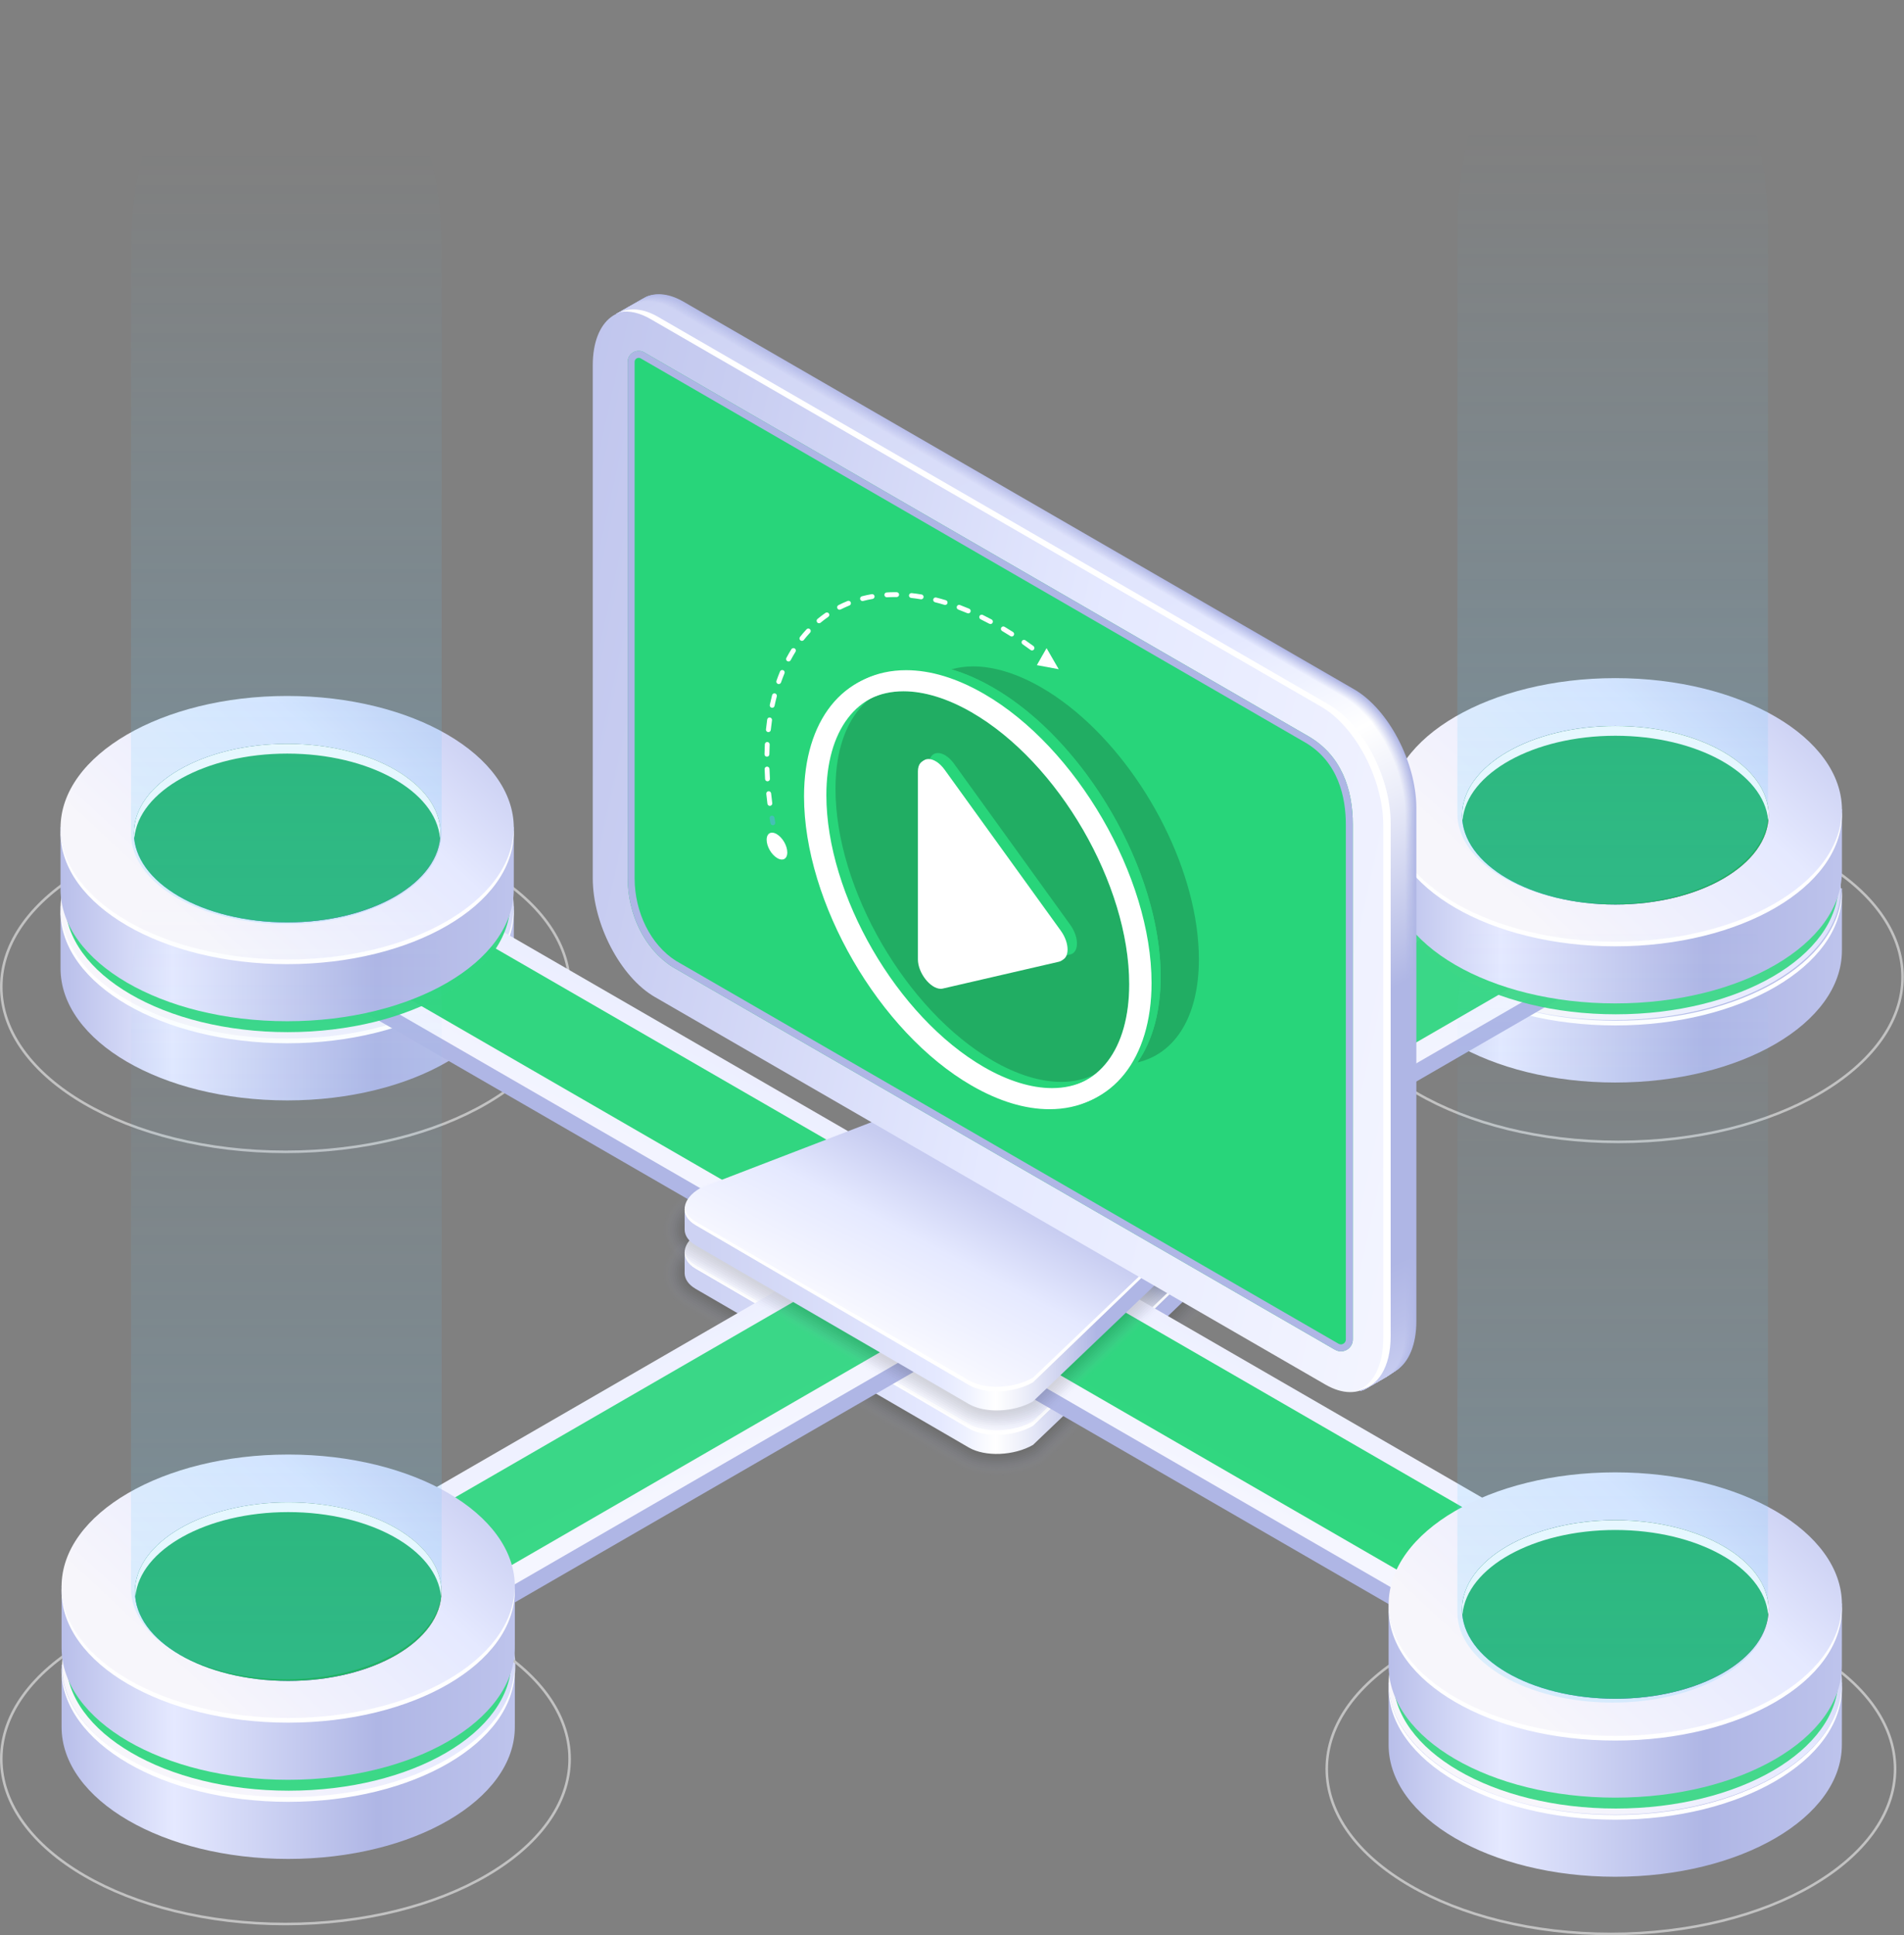 <svg width="745" height="757" viewBox="0 0 745 757" fill="none" xmlns="http://www.w3.org/2000/svg">
<rect x="0" y="0" width="745" height="757" fill="#808080" stroke="none"/>
<g opacity="0.15">
<path opacity="0.091" d="M269.933 482.776L363.702 446.711C368.987 443.664 375.628 442.021 382.294 442.093C385.174 442.116 387.888 442.497 390.411 443.14C392.792 443.735 395.577 444.902 397.529 446.02L466.874 486.656C466.945 486.704 468.897 487.846 468.945 487.894C474.444 491.179 476.944 496.321 476.634 501.868C476.325 507.533 472.04 513.842 465.898 517.389L408.218 572.426C403.028 575.426 396.553 577.068 389.983 577.068C384.27 577.068 379.056 575.83 374.962 573.474L268.1 511.413C262.72 508.295 259.649 503.415 259.673 498.011C259.744 492.06 263.458 486.513 269.933 482.776V482.776Z" fill="#9FA5D0"/>
<path opacity="0.182" d="M270.361 483.467L364.13 447.402C369.391 444.355 376.057 442.784 382.651 442.903C385.507 442.974 388.197 443.427 390.697 444.069C392.839 444.641 395.982 446.022 397.719 447.021L466.683 487.443C466.802 487.514 468.635 488.585 468.731 488.681C474.111 492.013 475.896 497.131 475.277 502.583C474.706 507.653 469.992 514.485 464.446 517.675L407.837 571.713C402.79 574.641 396.434 576.236 390.054 576.236C384.484 576.236 379.389 575.046 375.39 572.737L268.528 510.677C263.363 507.701 260.482 503.059 260.53 497.917C260.577 492.323 264.124 487.062 270.361 483.467Z" fill="#8F95BB"/>
<path opacity="0.273" d="M270.767 484.181L364.536 448.116C369.773 445.093 376.462 443.546 382.961 443.76C385.818 443.855 388.484 444.379 390.912 445.045C392.816 445.569 396.316 447.188 397.863 448.069L466.446 488.252C466.636 488.371 468.327 489.371 468.469 489.49C473.73 492.87 474.802 497.893 473.897 503.321C473.135 507.796 467.898 515.128 462.994 517.961L407.433 570.975C402.505 573.832 396.316 575.379 390.103 575.403C384.675 575.427 379.7 574.26 375.819 572.023L268.958 509.962C264.006 507.106 261.292 502.702 261.364 497.869C261.435 492.608 264.815 487.609 270.767 484.181V484.181Z" fill="#7F84A7"/>
<path opacity="0.364" d="M271.172 484.895L364.941 448.83C370.154 445.831 376.867 444.331 383.295 444.593C386.127 444.712 388.77 445.307 391.174 445.997C392.84 446.473 396.673 448.33 398.03 449.116L466.232 489.085C466.494 489.228 468.041 490.18 468.232 490.346C473.374 493.798 474.921 499.059 472.517 504.082C472.517 508.058 465.804 515.818 461.519 518.294L407.028 570.308C402.22 573.094 396.173 574.593 390.151 574.617C384.866 574.641 380.009 573.522 376.224 571.356L269.363 509.295C264.649 506.582 262.078 502.416 262.173 497.845C262.269 492.87 265.482 488.156 271.172 484.895Z" fill="#6F7492"/>
<path opacity="0.455" d="M271.574 485.584L365.343 449.519C370.533 446.52 377.27 445.068 383.602 445.425C386.435 445.591 389.029 446.234 391.41 446.972C392.814 447.401 397.028 449.495 398.194 450.162L466.016 489.893C466.349 490.083 467.753 490.94 467.991 491.155C473.014 494.654 474.133 499.963 471.134 504.819C471.134 508.223 463.706 516.46 460.04 518.602L406.598 569.593C401.908 572.307 396.028 573.759 390.148 573.806C385.006 573.83 380.245 572.759 376.579 570.64L269.717 508.58C265.218 505.985 262.838 502.057 262.933 497.796C263.1 493.154 266.17 488.703 271.574 485.584V485.584Z" fill="#5F637D"/>
<path opacity="0.545" d="M271.979 486.298L365.748 450.233C370.913 447.257 377.65 445.853 383.935 446.257C386.744 446.448 389.315 447.186 391.672 447.924C392.838 448.305 397.385 450.638 398.361 451.209L465.801 490.726C466.182 490.94 467.468 491.749 467.777 492.011C472.681 495.558 473.395 500.914 469.777 505.58C469.777 508.413 461.659 517.149 458.588 518.911L406.217 568.902C401.646 571.544 395.909 572.949 390.219 572.997C385.244 573.02 380.578 571.997 377.031 569.949L270.17 507.889C265.908 505.413 263.671 501.747 263.814 497.748C263.956 493.416 266.837 489.274 271.979 486.298V486.298Z" fill="#505368"/>
<path opacity="0.636" d="M272.386 487.014L366.155 450.949C371.297 447.973 378.058 446.64 384.247 447.093C387.056 447.307 389.579 448.116 391.912 448.878C392.841 449.187 397.745 451.782 398.53 452.235L465.613 491.537C466.066 491.799 467.208 492.513 467.565 492.822C472.35 496.417 472.636 501.821 468.446 506.32C468.446 508.582 459.614 517.794 457.163 519.222L405.838 568.19C401.411 570.761 395.793 572.118 390.294 572.165C385.461 572.213 380.914 571.213 377.463 569.213L270.601 507.153C266.554 504.82 264.483 501.369 264.649 497.679C264.792 493.679 267.53 489.823 272.386 487.014V487.014Z" fill="#404253"/>
<path opacity="0.727" d="M272.788 487.704L366.557 451.639C371.675 448.688 378.46 447.378 384.578 447.926C387.363 448.188 389.862 449.045 392.148 449.83C392.838 450.068 398.099 452.925 398.67 453.258L465.373 492.323C465.896 492.632 466.92 493.275 467.301 493.632C471.967 497.274 471.848 502.725 467.039 507.034C467.039 508.748 457.493 518.413 455.66 519.484L405.407 567.452C401.099 569.951 395.647 571.285 390.315 571.332C385.625 571.38 381.197 570.428 377.841 568.499L270.979 506.439C267.146 504.225 265.242 501.035 265.432 497.607C265.623 493.965 268.194 490.371 272.788 487.704Z" fill="#30323E"/>
<path opacity="0.818" d="M273.193 488.417L366.962 452.352C372.056 449.4 378.864 448.162 384.887 448.757C387.672 449.043 390.124 449.972 392.386 450.805C392.838 450.971 398.432 454.09 398.813 454.328L465.134 493.178C465.706 493.511 466.61 494.107 467.039 494.487C471.586 498.177 471.038 503.652 465.634 507.818C465.634 508.961 455.374 519.126 454.16 519.84L404.979 566.784C400.789 569.212 395.48 570.498 390.338 570.545C385.792 570.593 381.483 569.688 378.245 567.831L271.384 505.771C267.789 503.7 266.051 500.724 266.242 497.582C266.48 494.226 268.86 490.917 273.193 488.417V488.417Z" fill="#20212A"/>
<path opacity="0.909" d="M273.623 489.132L367.392 453.067C372.462 450.139 379.27 448.925 385.222 449.616C387.983 449.925 390.411 450.925 392.649 451.782C392.887 451.877 398.815 455.257 399.005 455.376L464.946 494.012C465.588 494.393 466.35 494.893 466.826 495.322C471.254 499.059 470.302 504.582 464.279 508.581C464.279 509.153 453.329 519.793 452.71 520.151L404.575 566.095C400.505 568.451 395.363 569.689 390.387 569.761C385.983 569.808 381.794 568.951 378.651 567.142L271.79 505.082C268.409 503.13 266.838 500.416 267.052 497.559C267.314 494.512 269.552 491.465 273.623 489.132V489.132Z" fill="#101115"/>
<path opacity="0.15" d="M379.078 566.379L272.217 504.319C265.789 500.606 266.599 494.107 274.026 489.822L367.795 453.757C375.222 449.472 386.458 448.996 392.909 452.709L464.73 494.797C471.157 498.511 470.348 505.01 462.921 509.295L404.193 565.356C396.742 569.641 385.506 570.093 379.078 566.379Z" fill="black"/>
</g>
<path d="M379.079 566.237L272.217 504.176C269.361 502.51 267.909 500.32 267.885 497.987V489.917C267.932 487.108 270.027 491.988 274.027 489.68L367.795 453.615C375.223 449.33 386.459 448.854 392.91 452.567L464.73 494.655C466.873 495.893 468.444 490.632 468.991 492.298C469.182 492.846 469.063 500.249 469.063 500.82C469.135 503.701 467.04 506.772 462.922 509.152L404.194 565.214C396.743 569.475 385.507 569.951 379.08 566.237L379.079 566.237Z" fill="url(#paint0_linear_222_1098)"/>
<path d="M379.079 558.31L272.218 496.249C265.79 492.536 266.6 486.037 274.027 481.752L367.796 445.687C375.223 441.402 386.459 440.926 392.91 444.639L464.731 486.727C471.158 490.441 470.349 496.94 462.921 501.224L404.194 557.286C396.743 561.571 385.507 562.023 379.079 558.31V558.31Z" fill="url(#paint1_linear_222_1098)"/>
<path d="M464.73 486.728L392.91 444.641C386.483 440.927 375.223 441.38 367.795 445.688L320.542 463.852C320.995 464.209 321.47 464.542 322.018 464.875L428.88 526.936C430.356 527.792 432.093 528.411 433.998 528.84L462.921 501.226C470.348 496.917 471.158 490.442 464.73 486.728Z" fill="url(#paint2_linear_222_1098)"/>
<path d="M462.921 499.87L404.194 555.932C396.767 560.217 385.531 560.693 379.079 556.979L272.218 494.919C269.551 493.372 268.147 491.348 267.933 489.206C267.599 491.824 269.004 494.395 272.218 496.252L379.079 558.788C385.507 562.502 396.767 562.026 404.194 557.741L462.921 501.203C467.278 498.704 469.325 495.443 469.016 492.419C468.683 495.038 466.635 497.728 462.921 499.87Z" fill="white"/>
<path d="M720.732 347.49H543.359V371.819C543.359 400.338 583.066 423.453 632.034 423.453C681.025 423.453 720.708 400.338 720.708 371.819C720.735 371.581 720.735 347.49 720.735 347.49H720.732Z" fill="url(#paint3_linear_222_1098)"/>
<path d="M631.589 399.009C680.562 399.009 720.263 375.892 720.263 347.375C720.263 318.859 680.562 295.742 631.589 295.742C582.615 295.742 542.914 318.859 542.914 347.375C542.914 375.892 582.615 399.009 631.589 399.009Z" fill="url(#paint4_linear_222_1098)"/>
<path d="M744.428 382.144C744.428 399.851 732.099 415.974 711.963 427.699C691.84 439.416 664.008 446.679 633.238 446.679C602.467 446.679 574.635 439.416 554.512 427.699C534.377 415.974 522.047 399.851 522.047 382.144C522.047 364.437 534.377 348.313 554.512 336.589C574.635 324.872 602.467 317.608 633.238 317.608C664.008 317.608 691.84 324.872 711.963 336.589C732.099 348.313 744.428 364.437 744.428 382.144Z" stroke="#C2C2C2"/>
<path d="M632.057 399.291C583.613 399.291 544.263 376.676 543.406 348.562C543.406 348.872 543.361 349.181 543.361 349.491C543.361 378.009 583.069 401.124 632.036 401.124C681.027 401.124 720.71 378.009 720.71 349.491C720.71 349.181 720.684 348.872 720.666 348.562C719.856 376.676 680.506 399.291 632.062 399.291H632.057Z" fill="white"/>
<path d="M121.817 672.814L697.285 340.398L647.103 313.665L73.468 645.081L121.817 672.814Z" fill="#AFB6E5"/>
<path d="M121.817 665.72L697.285 333.279L647.103 306.546L73.468 637.963L121.817 665.72Z" fill="url(#paint5_linear_222_1098)"/>
<path opacity="0.95" d="M99.94 630.869L647.246 314.688L682.645 333.542L119.913 658.602L99.94 630.869Z" fill="#32D681"/>
<path opacity="0.95" d="M719.328 322.139H545.145V346.04C545.145 374.058 584.138 396.769 632.248 396.769C680.358 396.769 719.351 374.058 719.351 346.04C719.324 345.802 719.324 322.139 719.324 322.139H719.328Z" fill="#3CD787"/>
<path d="M720.732 316.544H543.359V340.873C543.359 369.392 583.066 392.507 632.034 392.507C681.025 392.507 720.708 369.392 720.708 340.873C720.735 340.635 720.735 316.544 720.735 316.544H720.732Z" fill="url(#paint6_linear_222_1098)"/>
<path d="M632.057 368.535C681.031 368.535 720.731 345.418 720.731 316.902C720.731 288.385 681.031 265.268 632.057 265.268C583.083 265.268 543.382 288.385 543.382 316.902C543.382 345.418 583.083 368.535 632.057 368.535Z" fill="url(#paint7_linear_222_1098)"/>
<path d="M632.057 368.345C583.613 368.345 544.263 345.73 543.406 317.616C543.406 317.926 543.361 318.235 543.361 318.545C543.361 347.063 583.069 370.178 632.036 370.178C681.027 370.178 720.71 347.063 720.71 318.545C720.71 318.235 720.684 317.926 720.666 317.616C719.856 345.707 680.506 368.345 632.062 368.345H632.057Z" fill="white"/>
<path d="M632.058 353.824C665.176 353.824 692.024 338.189 692.024 318.902C692.024 299.614 665.176 283.979 632.058 283.979C598.94 283.979 572.093 299.614 572.093 318.902C572.093 338.189 598.94 353.824 632.058 353.824Z" fill="url(#paint8_linear_222_1098)"/>
<path d="M632.058 353.824C665.176 353.824 692.024 338.189 692.024 318.902C692.024 299.614 665.176 283.979 632.058 283.979C598.94 283.979 572.093 299.614 572.093 318.902C572.093 338.189 598.94 353.824 632.058 353.824Z" fill="#22B467"/>
<path d="M632.058 287.81C664.076 287.81 690.143 302.427 691.857 320.828C691.929 320.185 692.024 319.566 692.024 318.924C692.024 299.641 665.171 284.001 632.058 284.001C598.945 284.001 572.093 299.641 572.093 318.924C572.093 319.567 572.188 320.185 572.259 320.828C573.973 302.427 600.04 287.81 632.058 287.81H632.058Z" fill="white"/>
<path d="M201.467 651.198H24.094V675.527C24.094 704.046 63.801 727.161 112.769 727.161C161.76 727.161 201.443 704.046 201.443 675.527C201.467 675.289 201.467 651.198 201.467 651.198H201.467Z" fill="url(#paint9_linear_222_1098)"/>
<path d="M112.955 703.187C161.929 703.187 201.63 680.069 201.63 651.553C201.63 623.037 161.929 599.919 112.955 599.919C63.982 599.919 24.281 623.037 24.281 651.553C24.281 680.069 63.982 703.187 112.955 703.187Z" fill="url(#paint10_linear_222_1098)"/>
<path d="M222.881 688.079C222.881 705.786 210.552 721.91 190.416 733.634C170.293 745.352 142.461 752.615 111.691 752.615C80.921 752.615 53.088 745.352 32.965 733.634C12.83 721.91 0.5 705.786 0.5 688.079C0.5 670.372 12.83 654.249 32.965 642.524C53.088 630.807 80.921 623.544 111.691 623.544C142.461 623.544 170.293 630.807 190.416 642.524C210.552 654.249 222.881 670.372 222.881 688.079Z" stroke="#C2C2C2"/>
<path d="M112.77 702.999C64.326 702.999 24.976 680.384 24.119 652.27C24.119 652.579 24.072 652.889 24.072 653.198C24.072 681.717 63.779 704.832 112.746 704.832C161.737 704.832 201.421 681.717 201.421 653.198C201.421 652.889 201.398 652.579 201.373 652.27C200.588 680.36 161.238 702.999 112.77 702.999H112.77Z" fill="white"/>
<path d="M200.063 625.844H25.88V649.745C25.88 677.763 64.873 700.474 112.984 700.474C161.094 700.474 200.087 677.763 200.087 649.745C200.064 649.506 200.064 625.844 200.064 625.844H200.063Z" fill="#3CD887"/>
<path d="M201.467 620.252H24.094V644.581C24.094 673.1 63.801 696.214 112.769 696.214C161.76 696.214 201.443 673.1 201.443 644.581C201.467 644.343 201.467 620.252 201.467 620.252H201.467Z" fill="url(#paint11_linear_222_1098)"/>
<path d="M112.769 672.241C161.742 672.241 201.443 649.124 201.443 620.608C201.443 592.091 161.742 568.974 112.769 568.974C63.795 568.974 24.094 592.091 24.094 620.608C24.094 649.124 63.795 672.241 112.769 672.241Z" fill="url(#paint12_linear_222_1098)"/>
<path d="M112.77 672.026C64.326 672.026 24.976 649.411 24.119 621.297C24.119 621.607 24.072 621.916 24.072 622.226C24.072 650.744 63.779 673.859 112.746 673.859C161.737 673.859 201.421 650.744 201.421 622.226C201.421 621.916 201.398 621.607 201.373 621.297C200.588 649.411 161.238 672.026 112.77 672.026H112.77Z" fill="white"/>
<path d="M112.77 657.529C145.888 657.529 172.735 641.894 172.735 622.607C172.735 603.32 145.888 587.685 112.77 587.685C79.652 587.685 52.804 603.32 52.804 622.607C52.804 641.894 79.652 657.529 112.77 657.529Z" fill="url(#paint13_linear_222_1098)"/>
<path d="M112.77 657.529C145.888 657.529 172.735 641.894 172.735 622.607C172.735 603.32 145.888 587.685 112.77 587.685C79.652 587.685 52.804 603.32 52.804 622.607C52.804 641.894 79.652 657.529 112.77 657.529Z" fill="#22B467"/>
<path d="M112.77 591.494C144.788 591.494 170.855 606.11 172.568 624.512C172.616 623.869 172.735 623.25 172.735 622.607C172.735 603.325 145.883 587.685 112.77 587.685C79.656 587.685 52.804 603.325 52.804 622.607C52.804 623.25 52.899 623.869 52.971 624.512C54.685 606.134 80.775 591.494 112.77 591.494V591.494Z" fill="white"/>
<path d="M201.063 354.489H23.69V378.818C23.69 407.336 63.397 430.451 112.365 430.451C161.356 430.451 201.039 407.336 201.039 378.818C201.062 378.58 201.062 354.489 201.062 354.489H201.063Z" fill="url(#paint14_linear_222_1098)"/>
<path d="M112.365 406.779C161.338 406.779 201.039 383.661 201.039 355.145C201.039 326.629 161.338 303.511 112.365 303.511C63.391 303.511 23.69 326.629 23.69 355.145C23.69 383.661 63.391 406.779 112.365 406.779Z" fill="url(#paint15_linear_222_1098)"/>
<path d="M222.881 386.029C222.881 403.736 210.552 419.859 190.416 431.584C170.293 443.301 142.461 450.564 111.691 450.564C80.921 450.564 53.088 443.301 32.965 431.584C12.83 419.859 0.5 403.736 0.5 386.029C0.5 368.322 12.83 352.198 32.965 340.474C53.088 328.757 80.921 321.493 111.691 321.493C142.461 321.493 170.293 328.757 190.416 340.474C210.552 352.198 222.881 368.322 222.881 386.029Z" stroke="#C2C2C2"/>
<path d="M112.364 406.266C63.921 406.266 24.571 383.651 23.714 355.537C23.714 355.846 23.666 356.156 23.666 356.465C23.666 384.984 63.373 408.099 112.341 408.099C161.332 408.099 201.015 384.984 201.015 356.465C201.015 356.156 200.992 355.846 200.967 355.537C200.158 383.651 160.808 406.266 112.364 406.266H112.364Z" fill="white"/>
<path d="M633.913 679.789L58.445 347.372L108.627 320.639L682.262 652.056L633.913 679.789Z" fill="#AFB6E5"/>
<path d="M633.913 672.695L58.445 340.279L108.627 313.521L682.262 644.962L633.913 672.695Z" fill="url(#paint16_linear_222_1098)"/>
<path opacity="0.95" d="M655.79 637.843L108.484 321.662L73.085 340.516L635.818 665.577L655.79 637.843Z" fill="#28D57A"/>
<path opacity="0.95" d="M199.659 329.114H25.476V353.014C25.476 381.033 64.469 403.743 112.579 403.743C160.69 403.743 199.683 381.033 199.683 353.014C199.66 352.776 199.66 329.114 199.66 329.114H199.659Z" fill="#32D681"/>
<path d="M201.063 323.519H23.69V347.848C23.69 376.366 63.397 399.481 112.365 399.481C161.356 399.481 201.039 376.366 201.039 347.848C201.062 347.609 201.062 323.519 201.062 323.519H201.063Z" fill="url(#paint17_linear_222_1098)"/>
<path d="M112.365 375.51C161.338 375.51 201.039 352.393 201.039 323.876C201.039 295.36 161.338 272.243 112.365 272.243C63.391 272.243 23.69 295.36 23.69 323.876C23.69 352.393 63.391 375.51 112.365 375.51Z" fill="url(#paint18_linear_222_1098)"/>
<path d="M112.364 375.319C63.921 375.319 24.571 352.704 23.714 324.59C23.714 324.9 23.666 325.209 23.666 325.519C23.666 354.037 63.373 377.152 112.341 377.152C161.332 377.152 201.015 354.037 201.015 325.519C201.015 325.209 200.992 324.9 200.967 324.59C200.158 352.681 160.808 375.319 112.364 375.319H112.364Z" fill="white"/>
<path d="M112.365 360.823C145.483 360.823 172.331 345.187 172.331 325.9C172.331 306.613 145.483 290.978 112.365 290.978C79.247 290.978 52.4 306.613 52.4 325.9C52.4 345.187 79.247 360.823 112.365 360.823Z" fill="url(#paint19_linear_222_1098)"/>
<path d="M112.365 360.823C145.483 360.823 172.331 345.187 172.331 325.9C172.331 306.613 145.483 290.978 112.365 290.978C79.247 290.978 52.4 306.613 52.4 325.9C52.4 345.187 79.247 360.823 112.365 360.823Z" fill="#22B467"/>
<path d="M112.365 294.787C144.383 294.787 170.45 309.403 172.164 327.805C172.212 327.162 172.331 326.543 172.331 325.9C172.331 306.618 145.478 290.978 112.365 290.978C79.252 290.978 52.4 306.618 52.4 325.9C52.4 326.543 52.495 327.162 52.567 327.805C54.281 309.403 80.371 294.787 112.365 294.787V294.787Z" fill="white"/>
<path d="M720.707 658.174H543.334V682.503C543.334 711.022 583.042 734.137 632.009 734.137C681 734.137 720.684 711.022 720.684 682.503C720.711 682.289 720.711 658.174 720.711 658.174H720.707Z" fill="url(#paint20_linear_222_1098)"/>
<path d="M741.515 691.965C741.515 709.672 729.185 725.795 709.05 737.52C688.927 749.237 661.094 756.5 630.324 756.5C599.554 756.5 571.721 749.237 551.598 737.52C531.463 725.795 519.133 709.672 519.133 691.965C519.133 674.258 531.463 658.134 551.598 646.41C571.721 634.692 599.554 627.429 630.324 627.429C661.094 627.429 688.927 634.692 709.05 646.41C729.185 658.134 741.515 674.258 741.515 691.965Z" stroke="#C2C2C2"/>
<path d="M632.033 709.8C681.007 709.8 720.708 686.683 720.708 658.167C720.708 629.65 681.007 606.533 632.033 606.533C583.06 606.533 543.359 629.65 543.359 658.167C543.359 686.683 583.06 709.8 632.033 709.8Z" fill="url(#paint21_linear_222_1098)"/>
<path d="M632.035 709.976C583.591 709.976 544.241 687.361 543.384 659.247C543.384 659.556 543.339 659.866 543.339 660.175C543.339 688.694 583.046 711.809 632.013 711.809C681.005 711.809 720.688 688.694 720.688 660.175C720.688 659.865 720.661 659.556 720.643 659.247C719.833 687.361 680.484 709.976 632.04 709.976H632.035Z" fill="white"/>
<path opacity="0.95" d="M719.303 632.821H545.12V656.721C545.12 684.74 584.113 707.45 632.224 707.45C680.334 707.45 719.327 684.74 719.327 656.721C719.3 656.484 719.3 632.821 719.3 632.821H719.303Z" fill="#3CD787"/>
<path d="M720.707 627.228H543.334V651.557C543.334 680.076 583.042 703.191 632.009 703.191C681 703.191 720.684 680.076 720.684 651.557C720.711 651.319 720.711 627.228 720.711 627.228H720.707Z" fill="url(#paint22_linear_222_1098)"/>
<path d="M632.033 679.218C681.007 679.218 720.708 656.101 720.708 627.584C720.708 599.068 681.007 575.95 632.033 575.95C583.06 575.95 543.359 599.068 543.359 627.584C543.359 656.101 583.06 679.218 632.033 679.218Z" fill="url(#paint23_linear_222_1098)"/>
<path d="M632.035 679.025C583.591 679.025 544.241 656.41 543.384 628.296C543.384 628.605 543.339 628.915 543.339 629.224C543.339 657.743 583.046 680.858 632.013 680.858C681.005 680.858 720.688 657.743 720.688 629.224C720.688 628.915 720.661 628.605 720.643 628.296C719.833 656.386 680.484 679.025 632.04 679.025H632.035Z" fill="white"/>
<path d="M632.034 664.506C665.152 664.506 692 648.87 692 629.583C692 610.296 665.152 594.661 632.034 594.661C598.916 594.661 572.069 610.296 572.069 629.583C572.069 648.87 598.916 664.506 632.034 664.506Z" fill="url(#paint24_linear_222_1098)"/>
<path d="M632.034 664.506C665.152 664.506 692 648.87 692 629.583C692 610.296 665.152 594.661 632.034 594.661C598.916 594.661 572.069 610.296 572.069 629.583C572.069 648.87 598.916 664.506 632.034 664.506Z" fill="#22B467"/>
<path d="M632.034 598.492C664.053 598.492 690.119 613.108 691.833 631.51C691.878 630.867 692 630.248 692 629.605C692 610.323 665.147 594.683 632.034 594.683C598.921 594.683 572.069 610.323 572.069 629.605C572.069 630.248 572.164 630.867 572.235 631.51C573.949 613.108 600.016 598.492 632.034 598.492H632.034Z" fill="white"/>
<path opacity="0.2" d="M51.258 326.065C51.258 345.61 78.467 361.464 112.033 361.464C145.598 361.464 172.807 345.61 172.807 326.065V97.44C172.688 -21.991 51.377 -22.015 51.282 97.416C51.258 98.797 51.258 324.685 51.258 326.065V326.065Z" fill="url(#paint25_linear_222_1098)"/>
<path opacity="0.2" d="M51.258 621.465C51.258 641.009 78.467 656.864 112.033 656.864C145.598 656.864 172.807 641.009 172.807 621.465V392.839C172.688 273.409 51.377 273.385 51.282 392.816C51.258 394.196 51.258 620.084 51.258 621.465V621.465Z" fill="url(#paint26_linear_222_1098)"/>
<path opacity="0.2" d="M570.234 318.211C570.234 337.755 597.444 353.609 631.009 353.609C664.575 353.609 691.784 337.755 691.784 318.211V89.585C691.665 -29.846 570.353 -29.87 570.258 89.561C570.234 90.942 570.234 316.806 570.234 318.211Z" fill="url(#paint27_linear_222_1098)"/>
<path opacity="0.2" d="M570.234 630.63C570.234 650.174 597.444 666.005 631.009 666.005C664.575 666.005 691.784 650.15 691.784 630.63V402.005C691.665 282.574 570.353 282.55 570.258 401.981C570.234 403.361 570.234 629.226 570.234 630.63Z" fill="url(#paint28_linear_222_1098)"/>
<g opacity="0.15">
<path opacity="0.091" d="M269.933 465.757L363.702 429.692C368.987 426.645 375.628 425.002 382.294 425.074C385.174 425.097 387.888 425.478 390.411 426.121C392.792 426.716 395.577 427.883 397.529 429.001L466.874 469.637C466.945 469.685 468.897 470.827 468.945 470.875C474.444 474.16 476.944 479.302 476.634 484.849C476.325 490.514 472.04 496.823 465.898 500.37L408.218 555.407C403.028 558.407 396.553 560.049 389.983 560.049C384.27 560.049 379.056 558.811 374.962 556.455L268.1 494.394C262.72 491.276 259.649 486.396 259.673 480.992C259.744 475.041 263.458 469.494 269.933 465.757Z" fill="#9FA5D0"/>
<path opacity="0.182" d="M270.361 466.448L364.13 430.383C369.391 427.336 376.057 425.765 382.651 425.884C385.507 425.955 388.197 426.408 390.697 427.05C392.839 427.622 395.982 429.002 397.719 430.002L466.683 470.424C466.802 470.495 468.635 471.566 468.731 471.661C474.111 474.994 475.896 480.112 475.277 485.564C474.706 490.634 469.992 497.466 464.446 500.656L407.837 554.694C402.79 557.622 396.434 559.217 390.054 559.217C384.484 559.217 379.389 558.027 375.39 555.718L268.528 493.658C263.363 490.682 260.482 486.04 260.53 480.898C260.577 475.304 264.124 470.043 270.361 466.448V466.448Z" fill="#8F95BB"/>
<path opacity="0.273" d="M270.767 467.162L364.536 431.097C369.773 428.074 376.462 426.527 382.961 426.741C385.818 426.836 388.484 427.36 390.912 428.026C392.816 428.55 396.316 430.169 397.863 431.05L466.446 471.233C466.636 471.352 468.327 472.352 468.469 472.471C473.73 475.851 474.802 480.874 473.897 486.302C473.135 490.777 467.898 498.109 462.994 500.942L407.433 553.956C402.505 556.813 396.316 558.36 390.103 558.384C384.675 558.408 379.7 557.241 375.819 555.003L268.958 492.943C264.006 490.087 261.292 485.683 261.364 480.85C261.435 475.589 264.815 470.59 270.767 467.162V467.162Z" fill="#7F84A7"/>
<path opacity="0.364" d="M271.172 467.876L364.941 431.811C370.154 428.812 376.867 427.312 383.295 427.574C386.127 427.693 388.77 428.288 391.174 428.978C392.84 429.454 396.673 431.311 398.03 432.097L466.232 472.066C466.494 472.209 468.041 473.161 468.232 473.327C473.374 476.779 474.921 482.064 472.517 487.063C472.517 491.039 465.804 498.799 461.519 501.275L407.028 553.289C402.22 556.074 396.173 557.574 390.151 557.598C384.866 557.622 380.009 556.503 376.224 554.337L269.363 492.276C264.649 489.563 262.078 485.397 262.173 480.826C262.269 475.851 265.482 471.137 271.172 467.876Z" fill="#6F7492"/>
<path opacity="0.455" d="M271.575 468.565L365.344 432.5C370.533 429.501 377.27 428.049 383.602 428.406C386.435 428.572 389.03 429.215 391.41 429.953C392.815 430.382 397.029 432.476 398.195 433.143L466.016 472.874C466.349 473.064 467.754 473.921 467.992 474.136C473.015 477.635 474.134 482.943 471.134 487.8C471.134 491.204 463.707 499.441 460.041 501.559L406.622 552.574C401.932 555.288 396.053 556.74 390.173 556.787C385.031 556.811 380.27 555.74 376.604 553.621L269.742 491.561C265.243 488.966 262.862 485.038 262.957 480.777C263.1 476.135 266.171 471.707 271.575 468.565Z" fill="#5F637D"/>
<path opacity="0.545" d="M271.979 469.279L365.748 433.214C370.913 430.238 377.65 428.834 383.935 429.238C386.744 429.429 389.315 430.167 391.672 430.905C392.838 431.286 397.385 433.619 398.361 434.19L465.801 473.707C466.182 473.921 467.468 474.73 467.777 474.992C472.681 478.539 473.395 483.895 469.777 488.561C469.777 491.394 461.659 500.13 458.588 501.892L406.217 551.883C401.646 554.525 395.909 555.93 390.219 555.978C385.244 556.001 380.578 554.978 377.031 552.93L270.17 490.87C265.908 488.394 263.671 484.728 263.814 480.729C263.956 476.397 266.837 472.254 271.979 469.279V469.279Z" fill="#505368"/>
<path opacity="0.636" d="M272.386 469.995L366.155 433.93C371.297 430.954 378.057 429.621 384.247 430.074C387.056 430.288 389.579 431.097 391.912 431.859C392.84 432.168 397.744 434.763 398.53 435.215L465.613 474.518C466.065 474.78 467.208 475.494 467.565 475.803C472.35 479.398 472.635 484.802 468.446 489.301C468.446 491.563 459.614 500.775 457.162 502.203L405.838 551.171C401.41 553.742 395.792 555.099 390.293 555.146C385.461 555.194 380.914 554.194 377.462 552.194L270.6 490.134C266.553 487.801 264.482 484.35 264.649 480.66C264.792 476.684 267.529 472.804 272.386 469.995V469.995Z" fill="#404253"/>
<path opacity="0.727" d="M272.788 470.685L366.557 434.62C371.675 431.668 378.46 430.359 384.578 430.907C387.363 431.169 389.862 432.026 392.148 432.811C392.838 433.049 398.099 435.906 398.67 436.239L465.373 475.303C465.896 475.613 466.92 476.256 467.301 476.613C471.967 480.255 471.848 485.706 467.039 490.015C467.039 491.729 457.493 501.394 455.66 502.465L405.407 550.433C401.099 552.932 395.647 554.266 390.315 554.313C385.625 554.361 381.197 553.409 377.841 551.48L270.979 489.42C267.146 487.206 265.242 484.016 265.432 480.588C265.623 476.946 268.194 473.351 272.788 470.685V470.685Z" fill="#30323E"/>
<path opacity="0.818" d="M273.193 471.398L366.962 435.333C372.056 432.381 378.864 431.143 384.887 431.738C387.672 432.024 390.124 432.953 392.386 433.786C392.838 433.952 398.432 437.071 398.813 437.309L465.134 476.159C465.706 476.492 466.61 477.087 467.039 477.468C471.586 481.158 471.038 486.633 465.634 490.799C465.634 491.942 455.374 502.107 454.16 502.821L404.979 549.765C400.789 552.193 395.48 553.478 390.338 553.526C385.792 553.574 381.483 552.669 378.245 550.812L271.384 488.752C267.789 486.681 266.051 483.705 266.242 480.563C266.48 477.206 268.86 473.898 273.193 471.398V471.398Z" fill="#20212A"/>
<path opacity="0.909" d="M273.623 472.113L367.392 436.048C372.462 433.12 379.27 431.906 385.222 432.597C387.983 432.906 390.411 433.906 392.649 434.763C392.887 434.858 398.815 438.238 399.005 438.357L464.946 476.993C465.588 477.374 466.35 477.874 466.826 478.303C471.254 482.04 470.302 487.563 464.279 491.562C464.279 492.133 453.329 502.774 452.71 503.131L404.575 549.076C400.505 551.432 395.363 552.67 390.387 552.742C385.983 552.789 381.794 551.932 378.651 550.123L271.79 488.063C268.409 486.111 266.838 483.397 267.052 480.54C267.314 477.493 269.552 474.446 273.623 472.113V472.113Z" fill="#101115"/>
<path opacity="0.15" d="M379.078 549.36L272.217 487.3C265.789 483.586 266.599 477.088 274.026 472.803L367.795 436.738C375.222 432.453 386.458 431.977 392.909 435.69L464.73 477.778C471.157 481.491 470.348 487.99 462.921 492.275L404.193 548.337C396.742 552.622 385.506 553.074 379.078 549.36V549.36Z" fill="black"/>
</g>
<path d="M379.079 549.216L272.217 487.155C269.361 485.489 267.909 483.299 267.885 480.966V472.896C267.932 470.087 270.027 474.967 274.027 472.658L367.795 436.593C375.223 432.308 386.459 431.832 392.91 435.545L464.73 477.633C466.873 478.871 468.444 473.61 468.991 475.276C469.182 475.824 469.063 483.227 469.063 483.798C469.135 486.679 467.04 489.75 462.922 492.13L404.194 548.192C396.743 552.477 385.507 552.929 379.08 549.215L379.079 549.216Z" fill="url(#paint29_linear_222_1098)"/>
<path d="M379.079 541.29L272.218 479.229C265.79 475.516 266.6 469.017 274.027 464.732L367.796 428.667C375.223 424.382 386.459 423.906 392.91 427.62L464.731 469.707C471.158 473.421 470.349 479.92 462.921 484.205L404.194 540.266C396.743 544.551 385.507 545.003 379.079 541.29V541.29Z" fill="url(#paint30_linear_222_1098)"/>
<path d="M462.921 482.847L404.194 538.908C396.767 543.193 385.531 543.669 379.079 539.955L272.218 477.895C269.551 476.348 268.147 474.324 267.933 472.182C267.599 474.8 269.004 477.372 272.218 479.228L379.079 541.765C385.507 545.478 396.767 545.002 404.194 540.717L462.921 484.18C467.278 481.68 469.325 478.419 469.016 475.396C468.683 478.014 466.635 480.704 462.921 482.847V482.847Z" fill="white"/>
<path d="M518.673 541.646L256.244 390.007C242.817 382.27 231.938 361.488 231.938 343.587V142.861C231.938 124.959 242.817 116.747 256.244 124.483L518.673 276.123C532.099 283.859 542.978 304.641 542.978 322.543V523.245C542.978 541.17 532.099 549.383 518.673 541.646V541.646Z" fill="url(#paint31_linear_222_1098)"/>
<path d="M521.816 527.674L263.077 378.2C252.269 371.345 245.604 357.633 245.604 343.588V141.552C245.604 138.22 249.222 136.172 252.079 137.839C252.412 138.029 252.674 138.196 252.841 138.291L511.866 287.955C524.721 295.358 529.339 308.522 529.339 322.568V523.96C529.339 527.531 525.482 529.768 522.388 527.983C522.126 527.84 521.935 527.745 521.816 527.674V527.674Z" fill="#28D57A"/>
<path d="M511.866 287.954L252.841 138.29C252.674 138.195 252.412 138.052 252.079 137.838C249.199 136.148 245.604 138.219 245.604 141.551V343.587C245.604 357.608 252.293 371.32 263.077 378.199L521.816 527.673C521.935 527.745 522.149 527.863 522.388 528.005C525.482 529.767 529.339 527.53 529.339 523.982V322.59C529.339 308.521 524.721 295.357 511.866 287.954V287.954ZM526.601 523.959C526.601 525.149 525.601 525.887 524.673 525.887C524.34 525.887 524.031 525.792 523.721 525.625L264.434 375.819C254.674 369.63 248.318 356.941 248.318 343.587V141.551C248.318 140.575 249.151 139.98 249.913 139.98C250.175 139.98 250.46 140.051 250.698 140.195L510.485 290.31C523.792 297.976 526.601 312.092 526.601 322.543V523.959Z" fill="#AFB6E5"/>
<path d="M529.861 269.648L267.432 118.008C262.123 114.938 257.22 114.39 253.22 115.914C252.72 116.104 241.651 122.531 241.175 122.817C241.151 122.817 241.151 122.84 241.151 122.84C245.293 120.817 250.554 121.198 256.268 124.507L518.696 276.147C532.123 283.883 543.002 304.665 543.002 322.567V523.269C543.002 534.434 538.764 541.837 532.313 543.932C532.837 543.959 533.503 543.765 534.432 543.217C534.741 543.051 546.382 536.052 546.691 535.862C551.31 532.624 554.19 525.983 554.19 516.794V316.092C554.163 298.19 543.287 277.408 529.861 269.648V269.648Z" fill="url(#paint32_linear_222_1098)"/>
<path d="M529.67 269.79L267.218 118.151C261.909 115.08 257.005 114.508 253.006 116.056C252.506 116.246 241.627 122.555 241.151 122.816C241.127 122.816 241.127 122.84 241.127 122.84C245.27 120.816 250.53 121.197 256.244 124.506L518.672 276.146C532.099 283.883 542.978 304.665 542.978 322.566V523.268C542.978 534.433 538.74 541.836 532.289 543.931C532.813 543.958 533.479 543.765 534.408 543.217C534.717 543.05 546.168 536.194 546.453 535.98C551.071 532.743 553.952 526.101 553.952 516.912V316.21C553.952 298.309 543.073 277.527 529.67 269.79Z" fill="url(#paint33_linear_222_1098)"/>
<path d="M529.456 269.909L267.027 118.269C261.719 115.199 256.815 114.627 252.816 116.175C252.316 116.365 241.651 122.531 241.175 122.792C241.151 122.792 241.151 122.816 241.151 122.816C245.293 120.792 250.554 121.173 256.268 124.482L518.697 276.122C532.123 283.858 543.002 304.64 543.002 322.542V523.244C543.002 534.409 538.765 541.812 532.313 543.907C532.837 543.934 533.504 543.741 534.432 543.193C534.742 543.027 545.978 536.313 546.263 536.099C550.881 532.862 553.762 526.22 553.762 517.031V316.329C553.762 298.451 542.883 277.669 529.457 269.909H529.456Z" fill="url(#paint34_linear_222_1098)"/>
<path d="M529.242 270.052L266.813 118.412C261.504 115.341 256.6 114.77 252.601 116.317C252.101 116.508 241.651 122.554 241.151 122.816C241.127 122.816 241.127 122.839 241.127 122.839C245.27 120.816 250.53 121.197 256.244 124.506L518.672 276.146C532.099 283.882 542.978 304.664 542.978 322.566V523.268C542.978 534.433 538.74 541.836 532.289 543.931C532.813 543.958 533.479 543.764 534.408 543.216C534.717 543.05 545.739 536.456 546.049 536.265C550.667 533.028 553.547 526.386 553.547 517.197V316.495C553.547 298.594 542.668 277.812 529.242 270.052Z" fill="url(#paint35_linear_222_1098)"/>
<path d="M529.052 270.194L266.623 118.555C261.314 115.484 256.41 114.913 252.411 116.46C251.911 116.65 241.651 122.554 241.175 122.816C241.151 122.816 241.151 122.839 241.151 122.839C245.293 120.816 250.554 121.197 256.268 124.506L518.696 276.146C532.123 283.882 543.002 304.664 543.002 322.566V523.268C543.002 534.433 538.764 541.836 532.313 543.931C532.837 543.958 533.503 543.764 534.432 543.216C534.741 543.05 545.573 536.599 545.858 536.384C550.476 533.147 553.357 526.505 553.357 517.316V316.614C553.33 298.713 542.454 277.931 529.052 270.194V270.194Z" fill="url(#paint36_linear_222_1098)"/>
<path d="M528.837 270.313L266.408 118.674C261.1 115.603 256.196 115.056 252.197 116.579C251.697 116.77 241.651 122.53 241.175 122.792C241.151 122.792 241.151 122.816 241.151 122.816C245.293 120.792 250.554 121.173 256.268 124.482L518.697 276.121C532.123 283.858 543.002 304.64 543.002 322.542V523.244C543.002 534.409 538.765 541.812 532.313 543.907C532.837 543.934 533.504 543.741 534.432 543.193C534.742 543.026 545.359 536.718 545.668 536.504C550.286 533.266 553.167 526.624 553.167 517.436V316.734C553.14 298.856 542.264 278.074 528.838 270.313H528.837Z" fill="url(#paint37_linear_222_1098)"/>
<path d="M528.647 270.458L266.218 118.819C260.909 115.748 256.005 115.176 252.006 116.724C251.506 116.914 241.651 122.556 241.175 122.818C241.151 122.818 241.151 122.841 241.151 122.841C245.293 120.818 250.554 121.199 256.268 124.508L518.696 276.147C532.122 283.884 543.002 304.666 543.002 322.568V523.27C543.002 534.434 538.764 541.838 532.313 543.933C532.837 543.96 533.503 543.766 534.432 543.218C534.741 543.052 545.168 536.862 545.453 536.672C550.072 533.434 552.952 526.793 552.952 517.604V316.902C552.925 299 542.049 278.219 528.647 270.458Z" fill="url(#paint38_linear_222_1098)"/>
<path d="M528.433 270.601L266.004 118.961C260.695 115.89 255.791 115.319 251.792 116.867C251.292 117.057 241.651 122.556 241.175 122.818C241.151 122.818 241.151 122.841 241.151 122.841C245.293 120.818 250.554 121.199 256.268 124.508L518.696 276.147C532.122 283.884 543.002 304.666 543.002 322.568V523.27C543.002 534.434 538.764 541.838 532.313 543.933C532.837 543.96 533.503 543.766 534.432 543.218C534.741 543.052 544.954 537.005 545.239 536.791C549.858 533.553 552.738 526.912 552.738 517.723V317.021C552.738 299.12 541.859 278.338 528.433 270.601V270.601Z" fill="url(#paint39_linear_222_1098)"/>
<path d="M528.218 270.719L265.789 119.08C260.481 116.009 255.577 115.438 251.578 116.985C251.078 117.175 241.651 122.532 241.151 122.793C241.127 122.793 241.127 122.817 241.127 122.817C245.27 120.793 250.53 121.174 256.244 124.483L518.673 276.123C532.099 283.859 542.978 304.641 542.978 322.543V523.245C542.978 534.41 538.741 541.813 532.289 543.908C532.813 543.935 533.48 543.742 534.408 543.194C534.718 543.027 544.716 537.124 545.025 536.909C549.643 533.672 552.524 527.03 552.524 517.841V317.139C552.524 299.262 541.645 278.48 528.219 270.719H528.218Z" fill="url(#paint40_linear_222_1098)"/>
<path d="M528.028 270.863L265.599 119.223C260.29 116.152 255.387 115.605 251.387 117.128C250.887 117.319 241.651 122.556 241.175 122.818C241.151 122.818 241.151 122.841 241.151 122.841C245.293 120.818 250.554 121.199 256.268 124.508L518.696 276.147C532.122 283.884 543.002 304.666 543.002 322.568V523.27C543.002 534.434 538.764 541.838 532.313 543.933C532.837 543.96 533.503 543.766 534.432 543.218C534.741 543.052 544.549 537.267 544.835 537.077C549.453 533.839 552.333 527.197 552.333 518.009V317.307C552.306 299.405 541.43 278.623 528.028 270.863Z" fill="url(#paint41_linear_222_1098)"/>
<path d="M527.814 271.005L265.385 119.365C260.076 116.295 255.172 115.723 251.173 117.271C250.673 117.461 241.651 122.555 241.175 122.817C241.151 122.817 241.151 122.841 241.151 122.841C245.293 120.817 250.554 121.198 256.268 124.507L518.696 276.147C532.123 283.884 543.002 304.666 543.002 322.567V523.269C543.002 534.434 538.764 541.837 532.313 543.932C532.837 543.959 533.503 543.766 534.432 543.218C534.741 543.051 544.335 537.409 544.644 537.195C549.262 533.957 552.143 527.316 552.143 518.127V317.425C552.116 299.524 541.24 278.742 527.814 271.005V271.005Z" fill="url(#paint42_linear_222_1098)"/>
<path d="M527.623 271.123L265.194 119.484C259.886 116.413 254.982 115.842 250.983 117.389C250.483 117.579 241.651 122.531 241.175 122.793C241.151 122.793 241.151 122.816 241.151 122.816C245.293 120.793 250.554 121.174 256.268 124.483L518.697 276.122C532.123 283.859 543.002 304.641 543.002 322.542V523.245C543.002 534.409 538.765 541.813 532.313 543.908C532.837 543.935 533.504 543.741 534.432 543.193C534.742 543.027 544.145 537.528 544.43 537.313C549.049 534.076 551.929 527.434 551.929 518.245V317.543C551.902 299.666 541.026 278.884 527.624 271.123H527.623Z" fill="url(#paint43_linear_222_1098)"/>
<path d="M527.409 271.266L264.98 119.627C259.671 116.556 254.768 115.985 250.768 117.532C250.268 117.722 241.651 122.555 241.175 122.817C241.151 122.817 241.151 122.84 241.151 122.84C245.293 120.817 250.554 121.198 256.268 124.507L518.696 276.146C532.123 283.883 543.002 304.665 543.002 322.567V523.269C543.002 534.433 538.764 541.837 532.313 543.932C532.837 543.959 533.503 543.765 534.432 543.217C534.741 543.051 543.93 537.671 544.216 537.48C548.834 534.243 551.714 527.601 551.714 518.412V317.71C551.714 299.809 540.835 279.027 527.409 271.266Z" fill="url(#paint44_linear_222_1098)"/>
<path d="M527.195 271.409L264.766 119.77C259.457 116.699 254.553 116.128 250.554 117.675C250.054 117.865 241.627 122.555 241.151 122.817C241.127 122.817 241.127 122.84 241.127 122.84C245.27 120.817 250.53 121.198 256.244 124.507L518.672 276.146C532.099 283.883 542.978 304.665 542.978 322.567V523.269C542.978 534.433 538.74 541.837 532.289 543.932C532.813 543.959 533.479 543.765 534.408 543.217C534.717 543.051 543.692 537.813 544.001 537.599C548.619 534.362 551.5 527.72 551.5 518.531V317.829C551.5 299.928 540.621 279.146 527.195 271.409V271.409Z" fill="url(#paint45_linear_222_1098)"/>
<path d="M527.004 271.528L264.575 119.889C259.267 116.818 254.363 116.27 250.364 117.794C249.864 117.984 241.651 122.531 241.175 122.793C241.151 122.793 241.151 122.816 241.151 122.816C245.293 120.793 250.554 121.174 256.268 124.483L518.697 276.122C532.123 283.859 543.002 304.641 543.002 322.542V523.245C543.002 534.41 538.765 541.813 532.313 543.908C532.837 543.935 533.504 543.741 534.432 543.193C534.742 543.027 543.526 537.933 543.811 537.718C548.43 534.481 551.31 527.839 551.31 518.65V317.948C551.283 300.071 540.407 279.289 527.005 271.528H527.004Z" fill="url(#paint46_linear_222_1098)"/>
<path d="M526.79 271.67L264.361 120.031C259.052 116.96 254.148 116.389 250.149 117.936C249.649 118.127 241.651 122.554 241.151 122.816C241.127 122.816 241.127 122.839 241.127 122.839C245.27 120.816 250.53 121.197 256.244 124.506L518.672 276.146C532.099 283.882 542.978 304.664 542.978 322.566V523.268C542.978 534.433 538.74 541.836 532.289 543.931C532.813 543.958 533.479 543.765 534.408 543.217C534.717 543.05 543.287 538.075 543.597 537.884C548.215 534.647 551.095 528.005 551.095 518.816V318.091C551.095 300.213 540.216 279.431 526.79 271.67V271.67Z" fill="url(#paint47_linear_222_1098)"/>
<path d="M526.6 271.814L264.171 120.174C258.862 117.103 253.958 116.556 249.959 118.079C249.459 118.27 241.651 122.555 241.175 122.817C241.151 122.817 241.151 122.84 241.151 122.84C245.293 120.817 250.554 121.197 256.268 124.506L518.696 276.146C532.122 283.883 543.002 304.665 543.002 322.566V523.269C543.002 534.433 538.764 541.837 532.313 543.931C532.837 543.958 533.503 543.765 534.432 543.217C534.741 543.051 543.121 538.218 543.406 538.004C548.024 534.766 550.905 528.125 550.905 518.936V318.234C550.878 300.332 540.002 279.55 526.6 271.814V271.814Z" fill="url(#paint48_linear_222_1098)"/>
<path d="M526.386 271.934L263.956 120.295C258.648 117.224 253.744 116.652 249.745 118.2C249.245 118.39 241.651 122.532 241.175 122.794C241.151 122.794 241.151 122.818 241.151 122.818C245.293 120.794 250.554 121.175 256.268 124.484L518.697 276.123C532.123 283.86 543.002 304.642 543.002 322.544V523.246C543.002 534.411 538.765 541.814 532.313 543.909C532.837 543.936 533.504 543.743 534.432 543.195C534.742 543.028 542.907 538.338 543.192 538.124C547.811 534.887 550.691 528.245 550.691 519.056V318.354C550.691 300.477 539.812 279.695 526.386 271.934H526.386Z" fill="url(#paint49_linear_222_1098)"/>
<path d="M526.171 272.075L263.742 120.436C258.433 117.365 253.53 116.817 249.53 118.341C249.03 118.531 241.627 122.554 241.151 122.816C241.127 122.816 241.127 122.84 241.127 122.84C245.27 120.816 250.53 121.197 256.244 124.506L518.672 276.146C532.099 283.882 542.978 304.664 542.978 322.566V523.268C542.978 534.433 538.74 541.836 532.289 543.931C532.813 543.958 533.479 543.765 534.408 543.217C534.717 543.05 542.692 538.479 542.978 538.289C547.596 535.051 550.476 528.41 550.476 519.221V318.519C550.476 300.618 539.597 279.836 526.171 272.075V272.075Z" fill="url(#paint50_linear_222_1098)"/>
<path d="M525.981 272.22L263.552 120.58C258.243 117.509 253.339 116.938 249.34 118.485C248.84 118.676 241.651 122.556 241.175 122.818C241.151 122.818 241.151 122.841 241.151 122.841C245.293 120.818 250.554 121.199 256.268 124.508L518.696 276.148C532.123 283.884 543.002 304.666 543.002 322.568V523.27C543.002 534.435 538.764 541.838 532.313 543.933C532.837 543.96 533.503 543.766 534.432 543.218C534.741 543.052 542.502 538.624 542.787 538.41C547.406 535.172 550.286 528.531 550.286 519.342V318.64C550.259 300.738 539.383 279.956 525.981 272.22V272.22Z" fill="url(#paint51_linear_222_1098)"/>
<path d="M525.766 272.338L263.337 120.699C258.029 117.628 253.125 117.056 249.126 118.604C248.626 118.794 241.651 122.532 241.151 122.794C241.127 122.794 241.127 122.817 241.127 122.817C245.27 120.793 250.53 121.174 256.244 124.483L518.673 276.123C532.099 283.859 542.978 304.641 542.978 322.543V523.245C542.978 534.41 538.741 541.814 532.289 543.908C532.813 543.935 533.48 543.742 534.408 543.194C534.718 543.028 542.264 538.742 542.573 538.528C547.192 535.291 550.072 528.649 550.072 519.46V318.758C550.072 300.881 539.193 280.099 525.767 272.338H525.766Z" fill="url(#paint52_linear_222_1098)"/>
<path d="M525.576 272.481L263.147 120.842C257.838 117.771 252.935 117.2 248.935 118.747C248.435 118.937 241.651 122.532 241.175 122.818C241.151 122.818 241.151 122.841 241.151 122.841C245.293 120.818 250.554 121.198 256.268 124.507L518.696 276.147C532.123 283.884 543.002 304.666 543.002 322.567V523.27C543.002 534.434 538.764 541.838 532.313 543.932C532.837 543.959 533.503 543.766 534.432 543.218C534.741 543.052 542.097 538.885 542.383 538.695C547.001 535.458 549.881 528.816 549.881 519.627V318.925C549.854 301.024 538.978 280.242 525.576 272.481V272.481Z" fill="url(#paint53_linear_222_1098)"/>
<path d="M519.84 275.551L257.411 123.912C251.912 120.745 246.842 120.293 242.771 122.031C246.247 121.483 250.246 122.317 254.483 124.769L516.936 276.432C530.362 284.168 541.241 304.95 541.241 322.852V523.554C541.241 534.1 537.432 541.265 531.576 543.789C539.075 542.598 544.145 534.909 544.145 522.673V321.971C544.145 304.093 533.266 283.312 519.84 275.551V275.551Z" fill="white"/>
<path d="M319.545 312.888L333.062 320.692V305.196L319.545 297.39V312.888ZM333.967 323.164L333.514 323.042L318.188 314.192C317.908 314.033 317.735 313.734 317.735 313.411V295.823C317.735 295.5 317.908 295.202 318.188 295.042C318.467 294.879 318.813 294.879 319.092 295.042L334.417 303.89C334.697 304.052 334.87 304.35 334.87 304.673V322.259C334.87 322.582 334.697 322.88 334.417 323.042L333.967 323.164" fill="#AED2F0"/>
<path d="M367.637 340.653L381.156 348.459V332.961L367.637 325.155V340.653ZM382.059 350.928L381.606 350.806L366.281 341.959C366.002 341.797 365.829 341.498 365.829 341.175V323.59C365.829 323.267 366.002 322.968 366.281 322.807C366.559 322.645 366.905 322.645 367.184 322.807L382.511 331.657C382.791 331.816 382.964 332.115 382.964 332.438V350.025C382.964 350.348 382.791 350.647 382.511 350.806L382.058 350.928" fill="#AED2F0"/>
<path d="M355.83 330.284C356.666 330.767 357.271 330.902 357.644 330.691C358.018 330.478 358.212 329.879 358.233 328.898C358.254 328.214 358.265 327.788 358.265 327.615C358.265 327.431 358.254 326.995 358.233 326.315C358.211 325.354 358.005 324.537 357.613 323.866C357.221 323.195 356.602 322.613 355.756 322.126L353.91 321.058V329.178L355.83 330.284ZM351.887 329.898L351.78 329.543V318.252L351.877 317.997L352.141 318.029L355.83 320.157C358.803 321.873 360.318 324.32 360.379 327.501C360.401 328.183 360.411 328.639 360.411 328.871C360.411 329.09 360.401 329.529 360.379 330.189C360.341 331.784 359.957 332.757 359.238 333.111C358.518 333.464 357.406 333.206 355.906 332.339L352.141 330.168L351.886 329.898" fill="#254A98"/>
<path d="M380.808 260.676C377.762 260.676 374.902 261.073 372.239 261.84C377.558 263.383 383.023 265.765 388.591 268.98C399.221 275.117 409.268 283.84 418.155 294.144C419.131 295.277 420.091 296.422 421.038 297.591C440.804 321.977 454.152 354.127 454.152 382.081C454.152 395.765 450.907 407.218 445.093 415.591C460.078 412.097 469.101 397.309 469.101 375.264C469.101 341.61 448.518 301.487 421.038 278.493C420.085 277.694 419.125 276.917 418.155 276.162C414.669 273.443 411.082 271.009 407.422 268.896C398.111 263.518 388.908 260.676 380.808 260.676Z" fill="#21AD63"/>
<path d="M322.369 311.537C322.369 350.556 350.038 398.276 384.047 417.908C393.357 423.285 402.562 426.125 410.661 426.125C429.893 426.125 441.841 410.369 441.841 385.002C441.841 345.983 414.174 298.265 380.163 278.63C370.853 273.254 361.65 270.414 353.549 270.414C334.318 270.414 322.369 286.17 322.369 311.537" fill="#21AD63"/>
<path d="M372.491 383.957C372.767 383.957 373.038 383.93 373.304 383.867L418.773 373.362C422.268 372.556 422.268 366.609 418.773 361.767L373.304 298.76C371.282 295.956 368.88 294.562 366.968 294.562C365.01 294.562 363.563 296.024 363.563 298.933V372.445C363.563 377.82 368.5 383.957 372.491 383.957" fill="#28D57A"/>
<path d="M326.911 308.616C326.911 347.635 354.58 395.353 388.589 414.986C397.899 420.364 407.102 423.205 415.203 423.205C434.433 423.205 446.383 407.448 446.383 382.081C446.383 343.061 418.714 295.343 384.705 275.71C375.395 270.334 366.192 267.493 358.091 267.493C338.86 267.493 326.911 283.25 326.911 308.616ZM384.705 421.714C348.553 400.842 319.143 350.108 319.143 308.616C319.143 278.915 334.43 259.725 358.091 259.725C367.69 259.725 377.947 262.839 388.589 268.982C424.741 289.856 454.149 340.59 454.149 382.081C454.149 411.783 438.862 430.971 415.203 430.971C405.604 430.971 395.346 427.859 384.705 421.714" fill="#28D57A"/>
<path d="M368.815 386.304C369.093 386.304 369.365 386.271 369.631 386.213L415.1 375.709C418.594 374.901 418.594 368.956 415.1 364.112L369.631 301.105C367.608 298.303 365.207 296.909 363.295 296.909C361.336 296.909 359.89 298.371 359.89 301.28V374.791C359.89 380.165 364.827 386.304 368.815 386.304Z" fill="white"/>
<path d="M368.084 386.79C368.362 386.79 368.634 386.758 368.9 386.699L414.369 376.195C417.863 375.387 417.863 369.443 414.369 364.599L368.9 301.592C366.877 298.789 364.476 297.396 362.564 297.396C360.606 297.396 359.159 298.858 359.159 301.767V375.277C359.159 380.653 364.096 386.79 368.084 386.79" fill="white"/>
<path d="M323.342 311.051C323.342 350.069 351.011 397.789 385.02 417.422C394.33 422.798 403.535 425.639 411.636 425.639C430.865 425.639 442.814 409.882 442.814 384.516C442.814 345.497 415.147 297.777 381.136 278.144C371.826 272.768 362.623 269.927 354.522 269.927C335.292 269.927 323.342 285.684 323.342 311.051ZM381.136 424.148C344.984 403.276 315.576 352.543 315.576 311.051C315.576 281.349 330.863 262.159 354.522 262.159C364.121 262.159 374.379 265.273 385.02 271.418C421.172 292.29 450.582 343.024 450.582 384.516C450.582 414.217 435.295 433.407 411.636 433.407C402.037 433.407 391.778 430.293 381.136 424.148Z" fill="white"/>
<path d="M322.368 311.535C322.368 350.554 350.037 398.274 384.046 417.907C393.356 423.283 402.561 426.123 410.66 426.123C429.891 426.123 441.84 410.367 441.84 385C441.84 345.982 414.173 298.263 380.162 278.629C370.852 273.252 361.649 270.412 353.548 270.412C334.316 270.412 322.368 286.169 322.368 311.535V311.535ZM380.162 424.633C344.01 403.76 314.602 353.027 314.602 311.535C314.602 281.834 329.889 262.646 353.548 262.646C363.147 262.646 373.405 265.758 384.046 271.903C420.197 292.775 449.608 343.508 449.608 385C449.608 414.701 434.321 433.891 410.66 433.891C401.063 433.891 390.804 430.777 380.162 424.633" fill="white"/>
<path d="M302.401 322.821C301.953 322.821 301.552 322.497 301.468 322.039C301.354 321.412 301.248 320.785 301.139 320.155C301.052 319.638 301.402 319.148 301.917 319.06C302.432 318.982 302.926 319.319 303.014 319.838C303.118 320.459 303.227 321.079 303.339 321.699C303.432 322.216 303.09 322.712 302.573 322.806L302.402 322.822" fill="#45C0B5"/>
<path d="M346.994 233.64C346.496 233.64 346.075 233.25 346.045 232.744C346.013 232.221 346.416 231.771 346.938 231.74C348.011 231.678 349.058 231.625 350.201 231.646L350.859 231.649C351.383 231.655 351.803 232.089 351.798 232.613C351.792 233.134 351.366 233.551 350.847 233.551H350.836L350.203 233.547H350.155C349.111 233.547 348.075 233.579 347.052 233.638L346.994 233.64ZM360.436 234.427L360.279 234.416C359.01 234.203 357.754 234.03 356.514 233.895C355.993 233.84 355.615 233.37 355.672 232.849C355.727 232.324 356.201 231.958 356.718 232.005C357.995 232.144 359.288 232.323 360.594 232.541C361.109 232.627 361.461 233.117 361.374 233.634C361.295 234.1 360.893 234.429 360.436 234.429L360.436 234.427ZM337.49 235.115C337.068 235.115 336.68 234.831 336.57 234.404C336.437 233.895 336.745 233.375 337.25 233.244C338.499 232.921 339.792 232.642 341.091 232.415C341.596 232.324 342.098 232.668 342.189 233.187C342.281 233.705 341.935 234.199 341.418 234.288C340.169 234.505 338.927 234.773 337.729 235.084L337.49 235.115ZM369.807 236.643L369.533 236.6C368.298 236.228 367.075 235.887 365.86 235.583C365.351 235.456 365.043 234.939 365.17 234.431C365.297 233.922 365.807 233.61 366.324 233.739C367.566 234.051 368.818 234.399 370.083 234.781C370.584 234.933 370.87 235.463 370.718 235.965C370.592 236.378 370.216 236.642 369.807 236.642V236.643ZM328.503 238.51C328.157 238.51 327.823 238.32 327.655 237.989C327.416 237.521 327.601 236.949 328.072 236.712C329.234 236.12 330.439 235.573 331.65 235.086C332.14 234.892 332.692 235.124 332.886 235.613C333.083 236.101 332.848 236.654 332.359 236.85C331.199 237.316 330.047 237.839 328.933 238.405L328.503 238.51ZM378.862 239.94L378.491 239.864C377.303 239.36 376.121 238.887 374.946 238.444C374.457 238.26 374.208 237.712 374.392 237.219C374.577 236.729 375.121 236.478 375.619 236.666C376.814 237.117 378.02 237.6 379.233 238.113C379.716 238.318 379.942 238.877 379.737 239.358C379.585 239.721 379.231 239.94 378.862 239.94H378.862ZM320.477 243.797C320.203 243.797 319.933 243.681 319.745 243.455C319.408 243.05 319.465 242.451 319.87 242.117C320.88 241.276 321.935 240.476 323.005 239.735C323.431 239.438 324.028 239.543 324.327 239.976C324.627 240.408 324.518 240.999 324.085 241.297C323.06 242.008 322.051 242.774 321.083 243.579C320.908 243.727 320.692 243.797 320.477 243.797L320.477 243.797ZM387.548 244.106L387.102 243.993C385.961 243.385 384.828 242.803 383.699 242.248C383.229 242.018 383.033 241.448 383.263 240.978C383.495 240.505 384.067 240.317 384.537 240.543C385.685 241.106 386.837 241.697 387.997 242.317C388.461 242.564 388.636 243.14 388.389 243.602C388.216 243.923 387.887 244.106 387.548 244.106L387.548 244.106ZM395.862 248.976C395.687 248.976 395.51 248.928 395.353 248.826C394.271 248.138 393.185 247.468 392.096 246.818C391.645 246.548 391.495 245.965 391.765 245.514C392.035 245.06 392.621 244.915 393.069 245.183C394.178 245.845 395.278 246.524 396.373 247.223C396.816 247.504 396.948 248.092 396.664 248.535C396.482 248.82 396.176 248.976 395.862 248.976H395.862ZM313.773 250.689C313.564 250.689 313.359 250.623 313.184 250.484C312.772 250.161 312.701 249.562 313.026 249.149C313.847 248.113 314.707 247.111 315.583 246.168C315.94 245.784 316.543 245.764 316.927 246.125C317.311 246.482 317.332 247.083 316.976 247.467C316.134 248.372 315.307 249.334 314.52 250.33C314.333 250.568 314.054 250.691 313.774 250.691L313.773 250.689ZM403.803 254.436C403.607 254.436 403.407 254.375 403.238 254.25C402.208 253.489 401.17 252.744 400.128 252.018C399.698 251.716 399.592 251.122 399.892 250.693C400.196 250.261 400.79 250.16 401.218 250.457C402.273 251.196 403.322 251.949 404.368 252.721C404.792 253.033 404.879 253.628 404.567 254.05C404.383 254.303 404.094 254.436 403.803 254.436L403.803 254.436ZM308.534 258.759L308.087 258.647C307.623 258.402 307.446 257.826 307.694 257.362C308.312 256.201 308.967 255.058 309.648 253.967C309.926 253.52 310.511 253.387 310.958 253.661C311.405 253.938 311.54 254.524 311.262 254.971C310.606 256.026 309.971 257.13 309.372 258.254C309.201 258.575 308.872 258.759 308.534 258.759L308.534 258.759ZM304.707 267.588L304.395 267.534C303.899 267.361 303.636 266.82 303.807 266.325C304.245 265.074 304.707 263.858 305.199 262.671C305.401 262.186 305.954 261.956 306.441 262.158C306.926 262.357 307.155 262.914 306.956 263.399C306.479 264.551 306.026 265.736 305.606 266.95C305.467 267.342 305.1 267.587 304.707 267.587L304.707 267.588ZM302.139 276.868L301.941 276.846C301.426 276.738 301.099 276.232 301.207 275.719C301.483 274.43 301.783 273.164 302.106 271.926C302.237 271.42 302.754 271.114 303.264 271.245C303.773 271.378 304.078 271.897 303.945 272.405C303.629 273.616 303.334 274.852 303.068 276.114C302.973 276.561 302.578 276.867 302.138 276.867L302.139 276.868ZM300.652 286.383L300.551 286.377C300.03 286.323 299.65 285.856 299.705 285.335C299.842 284.024 300 282.737 300.186 281.471C300.262 280.949 300.751 280.579 301.264 280.668C301.785 280.744 302.144 281.227 302.068 281.746C301.888 282.988 301.73 284.248 301.595 285.531C301.547 286.02 301.131 286.383 300.652 286.383L300.652 286.383ZM300.085 296.001H300.075C299.548 295.995 299.13 295.559 299.137 295.035C299.159 293.721 299.2 292.426 299.264 291.151C299.286 290.628 299.725 290.227 300.259 290.248C300.785 290.275 301.188 290.721 301.162 291.244C301.101 292.5 301.059 293.774 301.038 295.065C301.033 295.584 300.607 296.001 300.088 296.001H300.085ZM300.309 305.633C299.809 305.633 299.389 305.245 299.361 304.742C299.283 303.441 299.22 302.149 299.182 300.862C299.166 300.337 299.579 299.898 300.102 299.881H300.134C300.646 299.881 301.068 300.288 301.085 300.803C301.123 302.073 301.182 303.346 301.259 304.626C301.292 305.151 300.891 305.601 300.368 305.632L300.309 305.633ZM301.224 315.228C300.755 315.228 300.346 314.879 300.283 314.399C300.117 313.111 299.967 311.827 299.836 310.546C299.781 310.023 300.159 309.557 300.682 309.502C301.188 309.459 301.671 309.827 301.726 310.35C301.857 311.614 302.003 312.882 302.169 314.156C302.235 314.677 301.869 315.152 301.348 315.221L301.224 315.226" fill="white"/>
<path d="M409.947 259.224C409.734 259.224 409.521 259.154 409.344 259.008C408.857 258.608 408.365 258.211 407.876 257.817C407.466 257.49 407.401 256.892 407.726 256.483C408.055 256.07 408.66 256.008 409.064 256.335C409.561 256.732 410.057 257.135 410.551 257.54C410.958 257.872 411.015 258.472 410.682 258.878C410.494 259.106 410.222 259.224 409.946 259.224" fill="#45C0B5"/>
<path d="M299.977 328.488C299.977 331.127 301.847 334.351 304.146 335.68C304.775 336.043 305.399 336.235 305.946 336.235C307.246 336.235 308.053 335.171 308.053 333.456C308.053 330.817 306.184 327.591 303.883 326.264C303.254 325.901 302.632 325.709 302.085 325.709C300.784 325.709 299.977 326.773 299.977 328.488Z" fill="white"/>
<path d="M409.501 253.537L414.254 261.774L405.699 260.19L409.501 253.537Z" fill="white"/>
<defs>
<linearGradient id="paint0_linear_222_1098" x1="276.026" y1="509.39" x2="488.131" y2="509.39" gradientUnits="userSpaceOnUse">
<stop stop-color="#CDD2F3"/>
<stop offset="0.434" stop-color="#E5E9FF"/>
<stop offset="0.483" stop-color="#EFF2FF"/>
<stop offset="0.535" stop-color="white"/>
<stop offset="0.591" stop-color="#EBEDF9"/>
<stop offset="0.702" stop-color="#B9BFE8"/>
<stop offset="0.722" stop-color="#AFB6E5"/>
<stop offset="0.909" stop-color="#AFB6E5"/>
<stop offset="0.95" stop-color="#BAC0EA"/>
<stop offset="1" stop-color="#CDD2F3"/>
</linearGradient>
<linearGradient id="paint1_linear_222_1098" x1="394.838" y1="441.045" x2="338.658" y2="548.502" gradientUnits="userSpaceOnUse">
<stop stop-color="#AFB6E5"/>
<stop offset="0.145" stop-color="#B6BCE8"/>
<stop offset="0.348" stop-color="#C8CDF1"/>
<stop offset="0.581" stop-color="#E5E9FF"/>
<stop offset="0.855" stop-color="#F5F6FF"/>
<stop offset="1" stop-color="white"/>
</linearGradient>
<linearGradient id="paint2_linear_222_1098" x1="407.169" y1="455.091" x2="383.15" y2="501.964" gradientUnits="userSpaceOnUse">
<stop offset="0.182" stop-color="#4D5A96"/>
<stop offset="0.248" stop-color="#6A75A7"/>
<stop offset="0.364" stop-color="#979FC2"/>
<stop offset="0.481" stop-color="#BDC2D8"/>
<stop offset="0.597" stop-color="#DADCE9"/>
<stop offset="0.712" stop-color="#EEF0F5"/>
<stop offset="0.825" stop-color="#FBFBFD"/>
<stop offset="0.934" stop-color="white"/>
</linearGradient>
<linearGradient id="paint3_linear_222_1098" x1="544.216" y1="385.483" x2="718.78" y2="385.483" gradientUnits="userSpaceOnUse">
<stop stop-color="#B9BFEA"/>
<stop offset="0.247" stop-color="#E5E9FF"/>
<stop offset="0.702" stop-color="#AFB6E5"/>
<stop offset="0.946" stop-color="#BAC0EA"/>
<stop offset="1" stop-color="#BDC3EC"/>
</linearGradient>
<linearGradient id="paint4_linear_222_1098" x1="735.713" y1="235.705" x2="595.262" y2="386.368" gradientUnits="userSpaceOnUse">
<stop stop-color="#AFB6E5"/>
<stop offset="0.145" stop-color="#B6BCE8"/>
<stop offset="0.348" stop-color="#C8CDF1"/>
<stop offset="0.581" stop-color="#E5E9FF"/>
<stop offset="0.955" stop-color="#F5F4FC"/>
<stop offset="1" stop-color="#F7F6FB"/>
</linearGradient>
<linearGradient id="paint5_linear_222_1098" x1="236.153" y1="196.827" x2="427.5" y2="567.166" gradientUnits="userSpaceOnUse">
<stop stop-color="#AFB6E5"/>
<stop offset="0.145" stop-color="#B6BCE8"/>
<stop offset="0.348" stop-color="#C8CDF1"/>
<stop offset="0.581" stop-color="#E5E9FF"/>
<stop offset="0.855" stop-color="#F5F6FF"/>
<stop offset="1" stop-color="white"/>
</linearGradient>
<linearGradient id="paint6_linear_222_1098" x1="544.216" y1="354.537" x2="718.78" y2="354.537" gradientUnits="userSpaceOnUse">
<stop stop-color="#B9BFEA"/>
<stop offset="0.247" stop-color="#E5E9FF"/>
<stop offset="0.702" stop-color="#AFB6E5"/>
<stop offset="0.946" stop-color="#BAC0EA"/>
<stop offset="1" stop-color="#BDC3EC"/>
</linearGradient>
<linearGradient id="paint7_linear_222_1098" x1="736.182" y1="205.231" x2="595.731" y2="355.895" gradientUnits="userSpaceOnUse">
<stop stop-color="#AFB6E5"/>
<stop offset="0.145" stop-color="#B6BCE8"/>
<stop offset="0.348" stop-color="#C8CDF1"/>
<stop offset="0.581" stop-color="#E5E9FF"/>
<stop offset="0.955" stop-color="#F5F4FC"/>
<stop offset="1" stop-color="#F7F6FB"/>
</linearGradient>
<linearGradient id="paint8_linear_222_1098" x1="694.762" y1="251.866" x2="589.304" y2="364.87" gradientUnits="userSpaceOnUse">
<stop offset="0.005" stop-color="#FFE4A7"/>
<stop offset="0.1" stop-color="#FAC098"/>
<stop offset="0.202" stop-color="#F49587"/>
<stop offset="0.464" stop-color="#A142B5"/>
<stop offset="0.596" stop-color="#7C1DC9"/>
<stop offset="0.635" stop-color="#7926CB"/>
<stop offset="0.697" stop-color="#703ED1"/>
<stop offset="0.776" stop-color="#6165DB"/>
<stop offset="0.869" stop-color="#4C9CE9"/>
<stop offset="0.971" stop-color="#32E1FA"/>
<stop offset="1" stop-color="#2AF6FF"/>
</linearGradient>
<linearGradient id="paint9_linear_222_1098" x1="24.951" y1="689.191" x2="199.515" y2="689.191" gradientUnits="userSpaceOnUse">
<stop stop-color="#B9BFEA"/>
<stop offset="0.247" stop-color="#E5E9FF"/>
<stop offset="0.702" stop-color="#AFB6E5"/>
<stop offset="0.946" stop-color="#BAC0EA"/>
<stop offset="1" stop-color="#BDC3EC"/>
</linearGradient>
<linearGradient id="paint10_linear_222_1098" x1="217.175" y1="539.883" x2="76.724" y2="690.546" gradientUnits="userSpaceOnUse">
<stop stop-color="#AFB6E5"/>
<stop offset="0.145" stop-color="#B6BCE8"/>
<stop offset="0.348" stop-color="#C8CDF1"/>
<stop offset="0.581" stop-color="#E5E9FF"/>
<stop offset="0.955" stop-color="#F5F4FC"/>
<stop offset="1" stop-color="#F7F6FB"/>
</linearGradient>
<linearGradient id="paint11_linear_222_1098" x1="24.951" y1="658.221" x2="199.515" y2="658.221" gradientUnits="userSpaceOnUse">
<stop stop-color="#B9BFEA"/>
<stop offset="0.247" stop-color="#E5E9FF"/>
<stop offset="0.702" stop-color="#AFB6E5"/>
<stop offset="0.946" stop-color="#BAC0EA"/>
<stop offset="1" stop-color="#BDC3EC"/>
</linearGradient>
<linearGradient id="paint12_linear_222_1098" x1="216.988" y1="508.937" x2="76.537" y2="659.601" gradientUnits="userSpaceOnUse">
<stop stop-color="#AFB6E5"/>
<stop offset="0.145" stop-color="#B6BCE8"/>
<stop offset="0.348" stop-color="#C8CDF1"/>
<stop offset="0.581" stop-color="#E5E9FF"/>
<stop offset="0.955" stop-color="#F5F4FC"/>
<stop offset="1" stop-color="#F7F6FB"/>
</linearGradient>
<linearGradient id="paint13_linear_222_1098" x1="175.33" y1="555.572" x2="70.11" y2="668.575" gradientUnits="userSpaceOnUse">
<stop offset="0.005" stop-color="#FFE4A7"/>
<stop offset="0.1" stop-color="#FAC098"/>
<stop offset="0.202" stop-color="#F49587"/>
<stop offset="0.464" stop-color="#A142B5"/>
<stop offset="0.596" stop-color="#7C1DC9"/>
<stop offset="0.635" stop-color="#7926CB"/>
<stop offset="0.697" stop-color="#703ED1"/>
<stop offset="0.776" stop-color="#6165DB"/>
<stop offset="0.869" stop-color="#4C9CE9"/>
<stop offset="0.971" stop-color="#32E1FA"/>
<stop offset="1" stop-color="#2AF6FF"/>
</linearGradient>
<linearGradient id="paint14_linear_222_1098" x1="24.523" y1="392.458" x2="199.087" y2="392.458" gradientUnits="userSpaceOnUse">
<stop stop-color="#B9BFEA"/>
<stop offset="0.247" stop-color="#E5E9FF"/>
<stop offset="0.702" stop-color="#AFB6E5"/>
<stop offset="0.946" stop-color="#BAC0EA"/>
<stop offset="1" stop-color="#BDC3EC"/>
</linearGradient>
<linearGradient id="paint15_linear_222_1098" x1="216.512" y1="243.475" x2="76.061" y2="394.114" gradientUnits="userSpaceOnUse">
<stop stop-color="#AFB6E5"/>
<stop offset="0.145" stop-color="#B6BCE8"/>
<stop offset="0.348" stop-color="#C8CDF1"/>
<stop offset="0.581" stop-color="#E5E9FF"/>
<stop offset="0.955" stop-color="#F5F4FC"/>
<stop offset="1" stop-color="#F7F6FB"/>
</linearGradient>
<linearGradient id="paint16_linear_222_1098" x1="519.553" y1="203.803" x2="328.159" y2="574.141" gradientUnits="userSpaceOnUse">
<stop stop-color="#AFB6E5"/>
<stop offset="0.145" stop-color="#B6BCE8"/>
<stop offset="0.348" stop-color="#C8CDF1"/>
<stop offset="0.581" stop-color="#E5E9FF"/>
<stop offset="0.855" stop-color="#F5F6FF"/>
<stop offset="1" stop-color="white"/>
</linearGradient>
<linearGradient id="paint17_linear_222_1098" x1="24.523" y1="361.512" x2="199.087" y2="361.512" gradientUnits="userSpaceOnUse">
<stop stop-color="#B9BFEA"/>
<stop offset="0.247" stop-color="#E5E9FF"/>
<stop offset="0.702" stop-color="#AFB6E5"/>
<stop offset="0.946" stop-color="#BAC0EA"/>
<stop offset="1" stop-color="#BDC3EC"/>
</linearGradient>
<linearGradient id="paint18_linear_222_1098" x1="216.512" y1="212.206" x2="76.061" y2="362.87" gradientUnits="userSpaceOnUse">
<stop stop-color="#AFB6E5"/>
<stop offset="0.145" stop-color="#B6BCE8"/>
<stop offset="0.348" stop-color="#C8CDF1"/>
<stop offset="0.581" stop-color="#E5E9FF"/>
<stop offset="0.955" stop-color="#F5F4FC"/>
<stop offset="1" stop-color="#F7F6FB"/>
</linearGradient>
<linearGradient id="paint19_linear_222_1098" x1="175.092" y1="258.841" x2="69.635" y2="371.844" gradientUnits="userSpaceOnUse">
<stop offset="0.005" stop-color="#FFE4A7"/>
<stop offset="0.1" stop-color="#FAC098"/>
<stop offset="0.202" stop-color="#F49587"/>
<stop offset="0.464" stop-color="#A142B5"/>
<stop offset="0.596" stop-color="#7C1DC9"/>
<stop offset="0.635" stop-color="#7926CB"/>
<stop offset="0.697" stop-color="#703ED1"/>
<stop offset="0.776" stop-color="#6165DB"/>
<stop offset="0.869" stop-color="#4C9CE9"/>
<stop offset="0.971" stop-color="#32E1FA"/>
<stop offset="1" stop-color="#2AF6FF"/>
</linearGradient>
<linearGradient id="paint20_linear_222_1098" x1="544.191" y1="696.168" x2="718.755" y2="696.168" gradientUnits="userSpaceOnUse">
<stop stop-color="#B9BFEA"/>
<stop offset="0.247" stop-color="#E5E9FF"/>
<stop offset="0.702" stop-color="#AFB6E5"/>
<stop offset="0.946" stop-color="#BAC0EA"/>
<stop offset="1" stop-color="#BDC3EC"/>
</linearGradient>
<linearGradient id="paint21_linear_222_1098" x1="736.181" y1="546.496" x2="595.731" y2="697.16" gradientUnits="userSpaceOnUse">
<stop stop-color="#AFB6E5"/>
<stop offset="0.145" stop-color="#B6BCE8"/>
<stop offset="0.348" stop-color="#C8CDF1"/>
<stop offset="0.581" stop-color="#E5E9FF"/>
<stop offset="0.955" stop-color="#F5F4FC"/>
<stop offset="1" stop-color="#F7F6FB"/>
</linearGradient>
<linearGradient id="paint22_linear_222_1098" x1="544.191" y1="665.221" x2="718.755" y2="665.221" gradientUnits="userSpaceOnUse">
<stop stop-color="#B9BFEA"/>
<stop offset="0.247" stop-color="#E5E9FF"/>
<stop offset="0.702" stop-color="#AFB6E5"/>
<stop offset="0.946" stop-color="#BAC0EA"/>
<stop offset="1" stop-color="#BDC3EC"/>
</linearGradient>
<linearGradient id="paint23_linear_222_1098" x1="736.181" y1="515.914" x2="595.73" y2="666.577" gradientUnits="userSpaceOnUse">
<stop stop-color="#AFB6E5"/>
<stop offset="0.145" stop-color="#B6BCE8"/>
<stop offset="0.348" stop-color="#C8CDF1"/>
<stop offset="0.581" stop-color="#E5E9FF"/>
<stop offset="0.955" stop-color="#F5F4FC"/>
<stop offset="1" stop-color="#F7F6FB"/>
</linearGradient>
<linearGradient id="paint24_linear_222_1098" x1="694.761" y1="562.548" x2="589.303" y2="675.551" gradientUnits="userSpaceOnUse">
<stop offset="0.005" stop-color="#FFE4A7"/>
<stop offset="0.1" stop-color="#FAC098"/>
<stop offset="0.202" stop-color="#F49587"/>
<stop offset="0.464" stop-color="#A142B5"/>
<stop offset="0.596" stop-color="#7C1DC9"/>
<stop offset="0.635" stop-color="#7926CB"/>
<stop offset="0.697" stop-color="#703ED1"/>
<stop offset="0.776" stop-color="#6165DB"/>
<stop offset="0.869" stop-color="#4C9CE9"/>
<stop offset="0.971" stop-color="#32E1FA"/>
<stop offset="1" stop-color="#2AF6FF"/>
</linearGradient>
<linearGradient id="paint25_linear_222_1098" x1="112.033" y1="355.87" x2="112.033" y2="57.828" gradientUnits="userSpaceOnUse">
<stop offset="0.01" stop-color="#66CCFF"/>
<stop offset="1" stop-color="#66CCFF" stop-opacity="0"/>
</linearGradient>
<linearGradient id="paint26_linear_222_1098" x1="112.033" y1="651.269" x2="112.033" y2="353.228" gradientUnits="userSpaceOnUse">
<stop offset="0.01" stop-color="#66CCFF"/>
<stop offset="1" stop-color="#66CCFF" stop-opacity="0"/>
</linearGradient>
<linearGradient id="paint27_linear_222_1098" x1="630.985" y1="348.015" x2="630.985" y2="49.971" gradientUnits="userSpaceOnUse">
<stop offset="0.01" stop-color="#66CCFF"/>
<stop offset="1" stop-color="#66CCFF" stop-opacity="0"/>
</linearGradient>
<linearGradient id="paint28_linear_222_1098" x1="630.985" y1="660.434" x2="630.985" y2="362.393" gradientUnits="userSpaceOnUse">
<stop offset="0.01" stop-color="#66CCFF"/>
<stop offset="1" stop-color="#66CCFF" stop-opacity="0"/>
</linearGradient>
<linearGradient id="paint29_linear_222_1098" x1="276.026" y1="492.392" x2="488.131" y2="492.392" gradientUnits="userSpaceOnUse">
<stop stop-color="#CDD2F3"/>
<stop offset="0.434" stop-color="#E5E9FF"/>
<stop offset="0.483" stop-color="#EFF2FF"/>
<stop offset="0.535" stop-color="white"/>
<stop offset="0.591" stop-color="#EBEDF9"/>
<stop offset="0.702" stop-color="#B9BFE8"/>
<stop offset="0.722" stop-color="#AFB6E5"/>
<stop offset="0.909" stop-color="#AFB6E5"/>
<stop offset="0.95" stop-color="#BAC0EA"/>
<stop offset="1" stop-color="#CDD2F3"/>
</linearGradient>
<linearGradient id="paint30_linear_222_1098" x1="394.838" y1="424.025" x2="338.658" y2="531.482" gradientUnits="userSpaceOnUse">
<stop stop-color="#AFB6E5"/>
<stop offset="0.145" stop-color="#B6BCE8"/>
<stop offset="0.348" stop-color="#C8CDF1"/>
<stop offset="0.581" stop-color="#E5E9FF"/>
<stop offset="0.855" stop-color="#F5F6FF"/>
<stop offset="1" stop-color="white"/>
</linearGradient>
<linearGradient id="paint31_linear_222_1098" x1="18.12" y1="252.008" x2="693.403" y2="400.22" gradientUnits="userSpaceOnUse">
<stop stop-color="#AFB6E5"/>
<stop offset="0.145" stop-color="#B6BCE8"/>
<stop offset="0.348" stop-color="#C8CDF1"/>
<stop offset="0.581" stop-color="#E5E9FF"/>
<stop offset="0.855" stop-color="#F5F6FF"/>
<stop offset="1" stop-color="white"/>
</linearGradient>
<linearGradient id="paint32_linear_222_1098" x1="329.468" y1="76.485" x2="560.451" y2="539.242" gradientUnits="userSpaceOnUse">
<stop stop-color="#B3BAE7"/>
<stop offset="0.192" stop-color="#B7BDE9"/>
<stop offset="0.283" stop-color="#BAC0E9"/>
<stop offset="0.409" stop-color="#AFB6E5"/>
<stop offset="0.909" stop-color="#AFB6E5"/>
<stop offset="1" stop-color="#B3BAE7"/>
</linearGradient>
<linearGradient id="paint33_linear_222_1098" x1="329.373" y1="76.563" x2="560.332" y2="539.313" gradientUnits="userSpaceOnUse">
<stop stop-color="#B4BBE8"/>
<stop offset="0.192" stop-color="#B9BEEA"/>
<stop offset="0.283" stop-color="#BCC2EA"/>
<stop offset="0.409" stop-color="#B2B8E6"/>
<stop offset="0.434" stop-color="#B2B8E6"/>
<stop offset="0.535" stop-color="#B3B9E6"/>
<stop offset="0.722" stop-color="#AFB6E5"/>
<stop offset="0.909" stop-color="#AFB6E5"/>
<stop offset="1" stop-color="#B4BBE8"/>
</linearGradient>
<linearGradient id="paint34_linear_222_1098" x1="329.278" y1="76.644" x2="560.237" y2="539.361" gradientUnits="userSpaceOnUse">
<stop stop-color="#B5BCE8"/>
<stop offset="0.192" stop-color="#BAC0EA"/>
<stop offset="0.283" stop-color="#BDC3EB"/>
<stop offset="0.409" stop-color="#B4BBE7"/>
<stop offset="0.434" stop-color="#B4BBE7"/>
<stop offset="0.535" stop-color="#B7BDE7"/>
<stop offset="0.722" stop-color="#AFB6E5"/>
<stop offset="0.909" stop-color="#AFB6E5"/>
<stop offset="1" stop-color="#B5BCE8"/>
</linearGradient>
<linearGradient id="paint35_linear_222_1098" x1="329.183" y1="76.724" x2="560.117" y2="539.408" gradientUnits="userSpaceOnUse">
<stop stop-color="#B7BDE9"/>
<stop offset="0.192" stop-color="#BCC1EB"/>
<stop offset="0.283" stop-color="#BFC5EC"/>
<stop offset="0.409" stop-color="#B7BDE9"/>
<stop offset="0.434" stop-color="#B7BDE9"/>
<stop offset="0.535" stop-color="#BAC0E9"/>
<stop offset="0.722" stop-color="#AFB6E5"/>
<stop offset="0.909" stop-color="#AFB6E5"/>
<stop offset="1" stop-color="#B7BDE9"/>
</linearGradient>
<linearGradient id="paint36_linear_222_1098" x1="329.088" y1="76.805" x2="560.022" y2="539.455" gradientUnits="userSpaceOnUse">
<stop stop-color="#B8BFE9"/>
<stop offset="0.192" stop-color="#BDC3EC"/>
<stop offset="0.283" stop-color="#C1C6EC"/>
<stop offset="0.409" stop-color="#B9C0EA"/>
<stop offset="0.434" stop-color="#B9C0EA"/>
<stop offset="0.535" stop-color="#BEC4EA"/>
<stop offset="0.722" stop-color="#AFB6E5"/>
<stop offset="0.909" stop-color="#AFB6E5"/>
<stop offset="1" stop-color="#B8BFE9"/>
</linearGradient>
<linearGradient id="paint37_linear_222_1098" x1="328.992" y1="76.886" x2="559.903" y2="539.527" gradientUnits="userSpaceOnUse">
<stop stop-color="#B9C0EA"/>
<stop offset="0.192" stop-color="#BFC4ED"/>
<stop offset="0.283" stop-color="#C2C8ED"/>
<stop offset="0.409" stop-color="#BCC2EB"/>
<stop offset="0.434" stop-color="#BCC2EB"/>
<stop offset="0.535" stop-color="#C2C7EB"/>
<stop offset="0.722" stop-color="#AFB6E5"/>
<stop offset="0.909" stop-color="#AFB6E5"/>
<stop offset="1" stop-color="#B9C0EA"/>
</linearGradient>
<linearGradient id="paint38_linear_222_1098" x1="328.897" y1="76.969" x2="559.784" y2="539.576" gradientUnits="userSpaceOnUse">
<stop stop-color="#BAC1EA"/>
<stop offset="0.192" stop-color="#C0C6ED"/>
<stop offset="0.283" stop-color="#C4C9EE"/>
<stop offset="0.409" stop-color="#BEC4EC"/>
<stop offset="0.434" stop-color="#BEC5EC"/>
<stop offset="0.535" stop-color="#C6CBEC"/>
<stop offset="0.698" stop-color="#B2B9E6"/>
<stop offset="0.722" stop-color="#AFB6E5"/>
<stop offset="0.909" stop-color="#AFB6E5"/>
<stop offset="0.999" stop-color="#BAC1EA"/>
<stop offset="1" stop-color="#BAC1EA"/>
</linearGradient>
<linearGradient id="paint39_linear_222_1098" x1="328.802" y1="77.05" x2="559.689" y2="539.624" gradientUnits="userSpaceOnUse">
<stop stop-color="#BCC2EB"/>
<stop offset="0.192" stop-color="#C2C7EE"/>
<stop offset="0.283" stop-color="#C6CBEF"/>
<stop offset="0.409" stop-color="#C1C7ED"/>
<stop offset="0.434" stop-color="#C1C7EE"/>
<stop offset="0.535" stop-color="#CACEEE"/>
<stop offset="0.677" stop-color="#B6BDE7"/>
<stop offset="0.722" stop-color="#AFB6E5"/>
<stop offset="0.909" stop-color="#AFB6E5"/>
<stop offset="0.988" stop-color="#BAC0EA"/>
<stop offset="1" stop-color="#BCC2EB"/>
</linearGradient>
<linearGradient id="paint40_linear_222_1098" x1="328.707" y1="77.128" x2="559.57" y2="539.671" gradientUnits="userSpaceOnUse">
<stop stop-color="#BDC3EC"/>
<stop offset="0.192" stop-color="#C4C9EF"/>
<stop offset="0.283" stop-color="#C7CDF0"/>
<stop offset="0.409" stop-color="#C3C9EF"/>
<stop offset="0.434" stop-color="#C4C9EF"/>
<stop offset="0.535" stop-color="#CDD2EF"/>
<stop offset="0.664" stop-color="#B9C0E8"/>
<stop offset="0.722" stop-color="#AFB6E5"/>
<stop offset="0.909" stop-color="#AFB6E5"/>
<stop offset="0.984" stop-color="#BAC0EA"/>
<stop offset="1" stop-color="#BDC3EC"/>
</linearGradient>
<linearGradient id="paint41_linear_222_1098" x1="328.611" y1="77.209" x2="559.475" y2="539.743" gradientUnits="userSpaceOnUse">
<stop stop-color="#BEC4EC"/>
<stop offset="0.192" stop-color="#C5CAEF"/>
<stop offset="0.283" stop-color="#C9CEF1"/>
<stop offset="0.409" stop-color="#C6CBF0"/>
<stop offset="0.434" stop-color="#C6CCF0"/>
<stop offset="0.529" stop-color="#D0D4F0"/>
<stop offset="0.535" stop-color="#D1D5F0"/>
<stop offset="0.651" stop-color="#BDC3EA"/>
<stop offset="0.722" stop-color="#AFB6E5"/>
<stop offset="0.909" stop-color="#AFB6E5"/>
<stop offset="0.98" stop-color="#BAC0EA"/>
<stop offset="1" stop-color="#BEC4EC"/>
</linearGradient>
<linearGradient id="paint42_linear_222_1098" x1="328.516" y1="77.29" x2="559.356" y2="539.79" gradientUnits="userSpaceOnUse">
<stop stop-color="#BFC5ED"/>
<stop offset="0.192" stop-color="#C7CCF0"/>
<stop offset="0.283" stop-color="#CBD0F2"/>
<stop offset="0.409" stop-color="#C8CEF1"/>
<stop offset="0.434" stop-color="#C9CEF1"/>
<stop offset="0.523" stop-color="#D3D7F1"/>
<stop offset="0.535" stop-color="#D5D9F1"/>
<stop offset="0.64" stop-color="#C1C7EB"/>
<stop offset="0.722" stop-color="#AFB6E5"/>
<stop offset="0.909" stop-color="#AFB6E5"/>
<stop offset="0.976" stop-color="#BAC0EA"/>
<stop offset="1" stop-color="#BFC5ED"/>
</linearGradient>
<linearGradient id="paint43_linear_222_1098" x1="328.421" y1="77.37" x2="559.261" y2="539.837" gradientUnits="userSpaceOnUse">
<stop stop-color="#C1C7ED"/>
<stop offset="0.192" stop-color="#C8CDF1"/>
<stop offset="0.283" stop-color="#CCD1F2"/>
<stop offset="0.409" stop-color="#CBD0F2"/>
<stop offset="0.434" stop-color="#CBD1F3"/>
<stop offset="0.513" stop-color="#D5D9F3"/>
<stop offset="0.535" stop-color="#D9DCF3"/>
<stop offset="0.632" stop-color="#C5CAEC"/>
<stop offset="0.722" stop-color="#AFB6E5"/>
<stop offset="0.909" stop-color="#AFB6E5"/>
<stop offset="0.97" stop-color="#BAC0EA"/>
<stop offset="1" stop-color="#C1C7ED"/>
</linearGradient>
<linearGradient id="paint44_linear_222_1098" x1="328.326" y1="77.451" x2="559.141" y2="539.885" gradientUnits="userSpaceOnUse">
<stop stop-color="#C2C8EE"/>
<stop offset="0.192" stop-color="#CACFF2"/>
<stop offset="0.283" stop-color="#CED3F3"/>
<stop offset="0.409" stop-color="#CDD3F3"/>
<stop offset="0.434" stop-color="#CED3F4"/>
<stop offset="0.509" stop-color="#D8DCF4"/>
<stop offset="0.535" stop-color="#DDE0F4"/>
<stop offset="0.625" stop-color="#C9CEEE"/>
<stop offset="0.722" stop-color="#AFB6E5"/>
<stop offset="0.909" stop-color="#AFB6E5"/>
<stop offset="0.968" stop-color="#BAC0EA"/>
<stop offset="1" stop-color="#C2C8EE"/>
</linearGradient>
<linearGradient id="paint45_linear_222_1098" x1="328.23" y1="77.532" x2="559.022" y2="539.956" gradientUnits="userSpaceOnUse">
<stop stop-color="#C3C9EE"/>
<stop offset="0.192" stop-color="#CBD0F2"/>
<stop offset="0.283" stop-color="#D0D4F4"/>
<stop offset="0.409" stop-color="#D0D5F4"/>
<stop offset="0.434" stop-color="#D0D6F5"/>
<stop offset="0.502" stop-color="#DADEF5"/>
<stop offset="0.535" stop-color="#E1E3F5"/>
<stop offset="0.618" stop-color="#CDD1EF"/>
<stop offset="0.722" stop-color="#AFB6E5"/>
<stop offset="0.909" stop-color="#AFB6E5"/>
<stop offset="0.966" stop-color="#BAC0EA"/>
<stop offset="1" stop-color="#C3C9EE"/>
</linearGradient>
<linearGradient id="paint46_linear_222_1098" x1="328.135" y1="77.611" x2="558.927" y2="540.004" gradientUnits="userSpaceOnUse">
<stop stop-color="#C4CAEF"/>
<stop offset="0.192" stop-color="#CDD2F3"/>
<stop offset="0.283" stop-color="#D1D6F5"/>
<stop offset="0.409" stop-color="#D2D7F6"/>
<stop offset="0.434" stop-color="#D3D8F6"/>
<stop offset="0.502" stop-color="#DDE1F6"/>
<stop offset="0.535" stop-color="#E4E7F6"/>
<stop offset="0.614" stop-color="#D0D5F0"/>
<stop offset="0.722" stop-color="#AFB6E5"/>
<stop offset="0.909" stop-color="#AFB6E5"/>
<stop offset="0.964" stop-color="#BAC0EA"/>
<stop offset="1" stop-color="#C4CAEF"/>
</linearGradient>
<linearGradient id="paint47_linear_222_1098" x1="328.04" y1="77.691" x2="558.808" y2="540.051" gradientUnits="userSpaceOnUse">
<stop stop-color="#C6CBF0"/>
<stop offset="0.192" stop-color="#CFD3F4"/>
<stop offset="0.283" stop-color="#D3D8F6"/>
<stop offset="0.409" stop-color="#D5DAF7"/>
<stop offset="0.434" stop-color="#D6DAF8"/>
<stop offset="0.499" stop-color="#E0E3F8"/>
<stop offset="0.535" stop-color="#E8EAF8"/>
<stop offset="0.609" stop-color="#D4D8F1"/>
<stop offset="0.722" stop-color="#AFB6E5"/>
<stop offset="0.909" stop-color="#AFB6E5"/>
<stop offset="0.96" stop-color="#BAC0EA"/>
<stop offset="1" stop-color="#C6CBF0"/>
</linearGradient>
<linearGradient id="paint48_linear_222_1098" x1="327.945" y1="77.772" x2="558.713" y2="540.123" gradientUnits="userSpaceOnUse">
<stop stop-color="#C7CCF0"/>
<stop offset="0.192" stop-color="#D0D5F4"/>
<stop offset="0.283" stop-color="#D5D9F7"/>
<stop offset="0.409" stop-color="#D7DCF8"/>
<stop offset="0.434" stop-color="#D8DDF9"/>
<stop offset="0.494" stop-color="#E2E6F9"/>
<stop offset="0.535" stop-color="#ECEEF9"/>
<stop offset="0.605" stop-color="#D8DCF3"/>
<stop offset="0.722" stop-color="#AFB6E5"/>
<stop offset="0.909" stop-color="#AFB6E5"/>
<stop offset="0.958" stop-color="#BAC0EA"/>
<stop offset="1" stop-color="#C7CCF0"/>
</linearGradient>
<linearGradient id="paint49_linear_222_1098" x1="327.85" y1="77.852" x2="558.594" y2="540.172" gradientUnits="userSpaceOnUse">
<stop stop-color="#C8CDF1"/>
<stop offset="0.192" stop-color="#D2D6F5"/>
<stop offset="0.283" stop-color="#D6DBF8"/>
<stop offset="0.409" stop-color="#DADEF9"/>
<stop offset="0.434" stop-color="#DBDFFA"/>
<stop offset="0.492" stop-color="#E5E8FA"/>
<stop offset="0.535" stop-color="#F0F1FA"/>
<stop offset="0.601" stop-color="#DCDFF4"/>
<stop offset="0.722" stop-color="#AFB6E5"/>
<stop offset="0.909" stop-color="#AFB6E5"/>
<stop offset="0.957" stop-color="#BAC0EA"/>
<stop offset="1" stop-color="#C8CDF1"/>
</linearGradient>
<linearGradient id="paint50_linear_222_1098" x1="327.754" y1="77.931" x2="558.475" y2="540.217" gradientUnits="userSpaceOnUse">
<stop stop-color="#C9CFF1"/>
<stop offset="0.192" stop-color="#D3D8F6"/>
<stop offset="0.283" stop-color="#D8DCF8"/>
<stop offset="0.409" stop-color="#DCE1FA"/>
<stop offset="0.434" stop-color="#DDE2FB"/>
<stop offset="0.488" stop-color="#E7EAFB"/>
<stop offset="0.535" stop-color="#F4F5FB"/>
<stop offset="0.598" stop-color="#E0E3F5"/>
<stop offset="0.722" stop-color="#AFB6E5"/>
<stop offset="0.909" stop-color="#AFB6E5"/>
<stop offset="0.955" stop-color="#BAC0EA"/>
<stop offset="1" stop-color="#C9CFF1"/>
</linearGradient>
<linearGradient id="paint51_linear_222_1098" x1="327.659" y1="78.014" x2="558.38" y2="540.267" gradientUnits="userSpaceOnUse">
<stop stop-color="#CBD0F2"/>
<stop offset="0.192" stop-color="#D5D9F7"/>
<stop offset="0.283" stop-color="#DADEF9"/>
<stop offset="0.409" stop-color="#DFE3FC"/>
<stop offset="0.434" stop-color="#E0E4FD"/>
<stop offset="0.488" stop-color="#EAEDFD"/>
<stop offset="0.535" stop-color="#F7F8FD"/>
<stop offset="0.596" stop-color="#E3E6F6"/>
<stop offset="0.719" stop-color="#B1B8E6"/>
<stop offset="0.722" stop-color="#AFB6E5"/>
<stop offset="0.909" stop-color="#AFB6E5"/>
<stop offset="0.953" stop-color="#BAC0EA"/>
<stop offset="1" stop-color="#CBD0F2"/>
</linearGradient>
<linearGradient id="paint52_linear_222_1098" x1="327.564" y1="78.094" x2="558.261" y2="540.338" gradientUnits="userSpaceOnUse">
<stop stop-color="#CCD1F2"/>
<stop offset="0.192" stop-color="#D6DBF7"/>
<stop offset="0.283" stop-color="#DBDFFA"/>
<stop offset="0.409" stop-color="#E1E6FD"/>
<stop offset="0.434" stop-color="#E2E7FE"/>
<stop offset="0.485" stop-color="#ECEFFE"/>
<stop offset="0.535" stop-color="#FBFCFE"/>
<stop offset="0.593" stop-color="#E7EAF8"/>
<stop offset="0.71" stop-color="#B5BBE7"/>
<stop offset="0.722" stop-color="#AFB6E5"/>
<stop offset="0.909" stop-color="#AFB6E5"/>
<stop offset="0.951" stop-color="#BAC0EA"/>
<stop offset="1" stop-color="#CCD1F2"/>
</linearGradient>
<linearGradient id="paint53_linear_222_1098" x1="327.445" y1="78.173" x2="558.165" y2="540.385" gradientUnits="userSpaceOnUse">
<stop stop-color="#CDD2F3"/>
<stop offset="0.434" stop-color="#E5E9FF"/>
<stop offset="0.483" stop-color="#EFF2FF"/>
<stop offset="0.535" stop-color="white"/>
<stop offset="0.591" stop-color="#EBEDF9"/>
<stop offset="0.702" stop-color="#B9BFE8"/>
<stop offset="0.722" stop-color="#AFB6E5"/>
<stop offset="0.909" stop-color="#AFB6E5"/>
<stop offset="0.95" stop-color="#BAC0EA"/>
<stop offset="1" stop-color="#CDD2F3"/>
</linearGradient>
</defs>
</svg>
